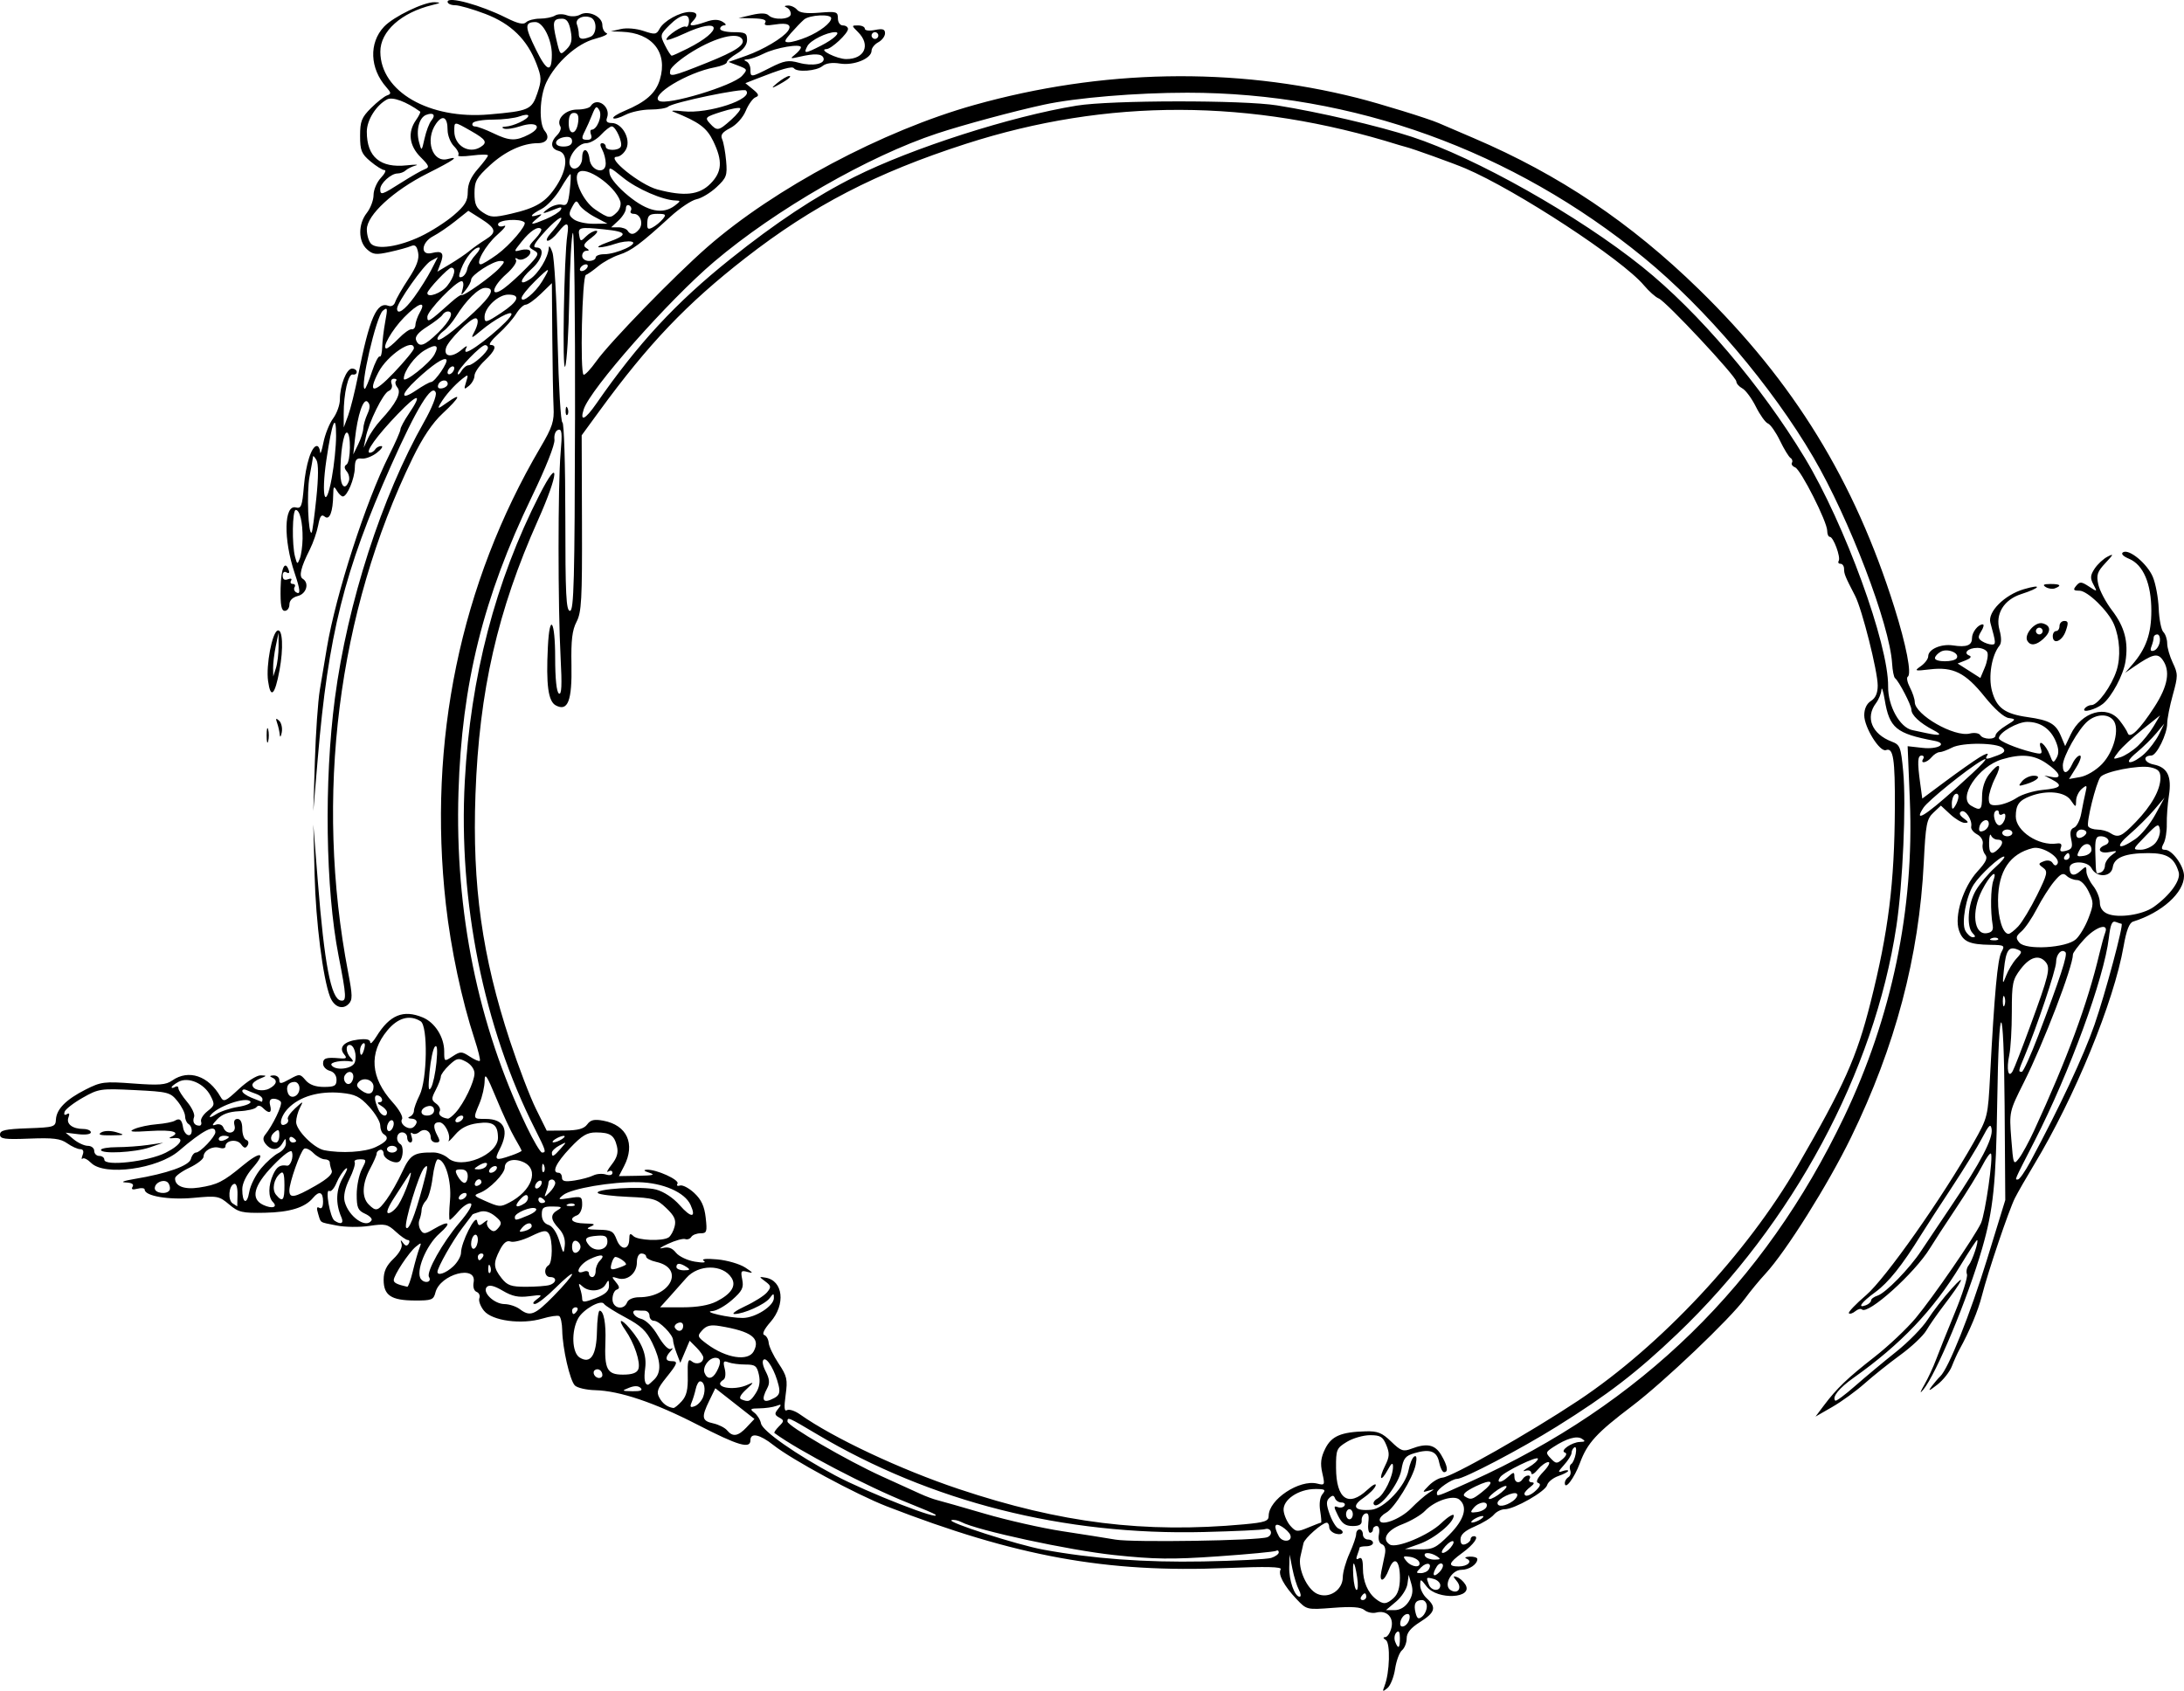 <?xml version="1.0" encoding="UTF-8" standalone="no"?>
<!-- Created with Inkscape (http://www.inkscape.org/) -->

<svg
   width="171.715mm"
   height="132.955mm"
   viewBox="0 0 171.715 132.955"
   version="1.1"
   id="svg5"
   inkscape:version="1.1 (c4e8f9ed74, 2021-05-24)"
   sodipodi:docname="frame24.svg"
   xmlns:inkscape="http://www.inkscape.org/namespaces/inkscape"
   xmlns:sodipodi="http://sodipodi.sourceforge.net/DTD/sodipodi-0.dtd"
   xmlns="http://www.w3.org/2000/svg"
   xmlns:svg="http://www.w3.org/2000/svg">
  <sodipodi:namedview
     id="namedview7"
     pagecolor="#ffffff"
     bordercolor="#666666"
     borderopacity="1.0"
     inkscape:pageshadow="2"
     inkscape:pageopacity="0.0"
     inkscape:pagecheckerboard="0"
     inkscape:document-units="mm"
     showgrid="false"
     inkscape:zoom="0.66903058"
     inkscape:cx="340.04425"
     inkscape:cy="320.61315"
     inkscape:window-width="2506"
     inkscape:window-height="1403"
     inkscape:window-x="1974"
     inkscape:window-y="0"
     inkscape:window-maximized="1"
     inkscape:current-layer="layer1" />
  <defs
     id="defs2" />
  <g
     inkscape:label="Layer 1"
     inkscape:groupmode="layer"
     id="layer1"
     transform="translate(-15.161,-63.552)">
    <path
       style="fill:#000000;stroke-width:0.265"
       d="m 124.019,196.124 c 0.407,-1.008 0.473,-3.372 0.101,-3.608 -0.22,-0.139 -0.237,-0.222 -0.046,-0.225 0.166,-0.002 0.383,-0.327 0.482,-0.721 0.21,-0.838 -0.369,-1.424 -1.195,-1.208 -0.285,0.074 -0.7,-0.015 -0.921,-0.199 -0.289,-0.239 -0.991,-0.289 -2.471,-0.175 -2.068,0.159 -2.068,0.159 -2.871,-0.689 -0.992,-1.049 -1.476,-1.959 -1.243,-2.337 0.126,-0.204 -1.107,-0.234 -4.287,-0.103 -9.421,0.387 -16.516,-0.903 -26.689,-4.853 -2.41,-0.936 -7.458,-3.665 -8.914,-4.82 -1.066,-0.845 -1.801,-1 -1.801,-0.378 0,0.708 -0.963,0.426 -4.148,-1.214 -3.401,-1.752 -6.129,-2.672 -8.075,-2.722 -0.684,-0.018 -1.395,-0.184 -1.581,-0.37 -0.391,-0.391 -0.97,-2.918 -0.995,-4.343 -0.009,-0.537 -0.115,-1.037 -0.234,-1.111 -0.119,-0.074 -0.719,0.014 -1.333,0.196 -1.64,0.484 -3.944,0.174 -4.585,-0.618 -0.276,-0.341 -0.44,-0.784 -0.363,-0.984 0.077,-0.2 -0.02,-0.424 -0.214,-0.499 -0.207,-0.079 -0.305,-0.389 -0.236,-0.748 0.272,-1.423 -2.641,-0.648 -3.004,0.799 -0.145,0.577 -0.294,0.634 -1.652,0.626 -1.828,-0.01 -2.419,-0.407 -2.419,-1.625 0,-0.664 0.211,-1.116 0.774,-1.655 0.466,-0.446 0.719,-0.914 0.636,-1.174 -0.107,-0.338 -0.081,-0.354 0.119,-0.074 0.179,0.251 0.311,0.271 0.437,0.066 0.1,-0.161 0.072,-0.293 -0.061,-0.293 -0.133,0 -0.561,-0.296 -0.951,-0.658 -0.645,-0.597 -0.836,-0.639 -2.089,-0.451 -0.759,0.114 -1.915,0.098 -2.57,-0.035 -1.394,-0.282 -1.212,-0.164 -1.451,-0.94 -0.133,-0.431 -0.102,-0.572 0.099,-0.447 0.185,0.114 0.293,-0.068 0.293,-0.496 0,-0.76 -0.304,-0.87 -0.789,-0.286 -0.632,0.761 -1.828,1.13 -3.789,1.168 -1.787,0.035 -2.066,-0.031 -2.812,-0.659 -0.787,-0.663 -0.925,-0.688 -2.8,-0.512 -1.925,0.18 -3.833,-0.143 -3.833,-0.649 0,-0.121 -0.257,-0.152 -0.571,-0.07 -0.391,0.102 -0.511,0.053 -0.381,-0.157 0.125,-0.202 -0.063,-0.317 -0.554,-0.337 -0.425,-0.018 -0.134,-0.132 0.681,-0.268 2.587,-0.43 4.319,-1.044 4.459,-1.582 0.072,-0.276 0.252,-0.501 0.401,-0.501 0.33,0 1.521,-1.254 1.521,-1.601 0,-0.658 -0.969,-0.162 -2.865,1.468 -1.659,1.426 -5.85,2.002 -6.902,0.949 -0.279,-0.279 -0.583,-0.431 -0.675,-0.339 -0.093,0.093 -0.09,-0.036 0.006,-0.287 0.113,-0.295 0.046,-0.455 -0.192,-0.455 -0.201,0 -0.661,-0.208 -1.02,-0.461 -0.531,-0.374 -1.092,-0.444 -2.969,-0.37 -1.96,0.077 -2.315,0.028 -2.315,-0.322 0,-0.334 0.415,-0.427 2.183,-0.49 2.06,-0.072 2.185,-0.111 2.213,-0.678 0.042,-0.826 0.789,-1.584 2.331,-2.366 1.215,-0.616 1.47,-0.648 3.758,-0.477 2.026,0.152 2.56,0.111 3.055,-0.237 1.286,-0.901 2.862,-0.369 3.798,1.282 0.249,0.439 0.375,0.385 1.444,-0.611 0.644,-0.6 1.414,-1.084 1.712,-1.075 0.509,0.016 0.505,0.031 -0.054,0.256 -0.327,0.132 -0.595,0.349 -0.595,0.484 0,0.408 0.8,0.581 1.342,0.291 0.585,-0.313 0.66,-0.679 0.179,-0.873 -0.198,-0.08 -0.144,-0.142 0.132,-0.154 0.255,-0.011 0.463,0.152 0.463,0.364 0,0.322 0.132,0.311 0.808,-0.066 0.775,-0.432 0.826,-0.429 1.257,0.079 0.301,0.355 0.775,0.529 1.441,0.529 0.836,0 0.992,-0.089 0.992,-0.564 0,-0.342 -0.209,-0.619 -0.529,-0.703 -0.291,-0.076 -0.529,-0.328 -0.529,-0.56 0,-0.441 0.233,-0.517 1.311,-0.425 0.525,0.045 0.591,-0.015 0.346,-0.31 -0.453,-0.546 -0.008,-1.024 1.08,-1.159 0.665,-0.082 0.968,-0.016 0.968,0.213 5.29e-4,0.183 0.222,-0.024 0.491,-0.461 1.046,-1.694 2.109,-2.131 3.639,-1.497 0.961,0.398 1.689,1.548 1.689,2.669 0,0.819 0.005,0.822 0.661,0.392 0.614,-0.403 0.71,-0.401 1.346,0.015 0.376,0.247 0.734,0.399 0.794,0.339 0.06,-0.06 -0.128,-0.832 -0.418,-1.715 -1.002,-3.053 -1.861,-7.096 -2.254,-10.613 -1.429,-12.794 1.139,-25.198 7.437,-35.911 0.944,-1.605 1.09,-2.057 1.032,-3.175 -0.037,-0.717 -0.082,-3.202 -0.1,-5.523 l -0.032,-4.219 -0.872,0.846 c -0.48,0.465 -1.013,0.846 -1.185,0.846 -0.172,0 -0.514,0.327 -0.761,0.728 -0.247,0.4 -0.875,1.11 -1.395,1.578 -0.52,0.467 -0.797,0.854 -0.615,0.86 0.541,0.016 0.381,0.447 -0.463,1.243 -0.437,0.412 -0.794,0.943 -0.794,1.181 0,0.237 -0.196,0.594 -0.435,0.793 -0.39,0.323 -0.413,0.292 -0.226,-0.296 0.195,-0.615 0.177,-0.632 -0.289,-0.263 -0.648,0.514 -1.366,1.326 -1.731,1.956 -0.258,0.446 -0.197,0.436 0.534,-0.084 1.194,-0.85 1.011,-0.414 -0.361,0.861 -0.793,0.737 -1.569,1.89 -2.344,3.483 -5.912,12.153 -7.732,26.652 -5.081,40.473 0.349,1.819 0.353,2.16 0.03,2.484 -0.485,0.485 -1.154,0.219 -1.458,-0.581 -0.559,-1.471 -1.116,-5.873 -1.21,-9.568 l -0.101,-3.969 0.356,4.498 c 0.511,6.451 1.037,9.196 1.791,9.341 0.487,0.094 0.469,-0.286 -0.163,-3.52 -1.025,-5.244 -1.145,-13.72 -0.288,-20.241 0.985,-7.489 3.688,-15.873 7.008,-21.732 0.611,-1.078 1.011,-2.083 0.921,-2.315 -0.291,-0.759 -1.507,1.23 -3.523,5.765 -3.677,8.27 -4.931,13.289 -5.756,23.045 l -0.347,4.101 0.124,-3.969 c 0.068,-2.183 0.243,-4.683 0.388,-5.556 0.146,-0.873 0.394,-2.361 0.553,-3.307 0.707,-4.216 3.063,-11.513 4.889,-15.141 0.493,-0.979 0.896,-1.896 0.896,-2.039 0,-0.143 0.298,-0.698 0.661,-1.234 1.121,-1.651 0.73,-1.64 -0.872,0.025 -1.641,1.706 -2.604,3.043 -2.192,3.043 0.14,0 0.329,-0.119 0.419,-0.265 0.09,-0.146 0.305,-0.262 0.479,-0.259 0.173,0.003 0.017,0.24 -0.346,0.526 -0.364,0.286 -0.9,0.492 -1.191,0.457 -0.423,-0.051 -0.532,0.096 -0.545,0.73 -0.017,0.856 -0.599,2.249 -0.939,2.249 -0.115,0 -0.33,-0.208 -0.479,-0.463 -0.227,-0.39 -0.272,-0.337 -0.281,0.331 -0.02,1.345 -0.287,2.034 -0.667,1.718 -0.255,-0.211 -0.376,-0.051 -0.513,0.679 -0.099,0.526 -0.399,1.392 -0.668,1.925 -0.695,1.378 -0.865,2.089 -0.548,2.285 0.536,0.331 0.293,1.183 -0.386,1.353 -0.414,0.104 -0.661,0.353 -0.661,0.667 0,0.275 -0.163,0.5 -0.362,0.5 -0.273,0 -0.354,-0.437 -0.331,-1.786 0.028,-1.591 0.353,-2.274 0.654,-1.372 0.061,0.184 -0.02,0.243 -0.192,0.137 -0.176,-0.109 -0.299,-0.004 -0.299,0.256 0,0.29 0.141,0.387 0.411,0.283 0.235,-0.09 0.342,-0.046 0.249,0.104 -0.089,0.144 -0.029,0.262 0.134,0.262 0.163,0 0.227,0.111 0.144,0.246 -0.084,0.135 -0.031,0.321 0.117,0.412 0.368,0.227 0.338,-0.171 -0.113,-1.509 -0.893,-2.653 -0.843,-5.409 0.094,-5.164 0.42,0.11 0.5,-0.099 0.629,-1.635 0.148,-1.764 0.607,-3.198 1.024,-3.198 0.122,0 0.235,0.208 0.251,0.463 0.016,0.255 0.134,-0.071 0.262,-0.725 0.128,-0.653 0.472,-1.512 0.765,-1.908 0.293,-0.396 0.532,-1.064 0.532,-1.485 0,-1.104 0.52,-2.431 0.952,-2.431 0.204,0 0.371,0.119 0.371,0.265 0,0.146 -0.141,0.235 -0.314,0.198 -0.355,-0.075 -0.715,1.503 -0.71,3.109 l 0.003,1.058 0.342,-0.928 c 0.188,-0.51 0.543,-1.939 0.789,-3.175 0.897,-4.513 1.467,-5.818 2.387,-5.465 0.226,0.087 0.446,-0.04 0.53,-0.304 0.079,-0.249 0.547,-1.065 1.04,-1.813 0.645,-0.98 0.859,-1.558 0.762,-2.063 -0.101,-0.527 -0.241,-0.655 -0.563,-0.515 -0.236,0.103 -0.99,0.311 -1.676,0.462 -1.082,0.239 -1.318,0.211 -1.786,-0.213 -0.697,-0.631 -0.702,-1.98 -0.01,-2.859 0.291,-0.37 0.529,-1.003 0.529,-1.408 0,-0.404 0.259,-1.011 0.575,-1.347 0.316,-0.337 0.445,-0.612 0.285,-0.612 -0.16,0 -0.657,-0.308 -1.104,-0.685 -0.71,-0.597 -0.814,-0.855 -0.814,-2.011 0,-1.144 0.118,-1.444 0.86,-2.183 0.473,-0.471 1.038,-0.918 1.257,-0.993 0.343,-0.118 0.336,-0.205 -0.054,-0.646 -1.304,-1.472 -1.381,-3.481 -0.182,-4.757 0.746,-0.794 3.167,-1.963 3.99,-1.927 0.504,0.022 0.472,0.061 -0.182,0.219 -2.456,0.594 -4.104,2.073 -4.097,3.677 0.014,3.133 3.841,5.337 8.554,4.929 3.131,-0.271 3.35,-0.368 3.79,-1.668 0.342,-1.013 0.336,-1.254 -0.062,-2.296 -0.737,-1.929 -2.001,-3.166 -4.025,-3.94 -0.985,-0.376 -2.056,-0.684 -2.38,-0.684 -0.324,0 -0.59,-0.121 -0.59,-0.27 0,-0.458 2.595,0.249 4.596,1.253 0.922,0.462 1.37,0.565 1.574,0.361 0.157,-0.157 0.648,-0.287 1.092,-0.289 0.444,-0.002 0.976,-0.111 1.182,-0.241 0.206,-0.13 0.629,-0.141 0.94,-0.022 0.323,0.123 0.77,0.1 1.043,-0.053 0.65,-0.364 1.743,0.152 1.743,0.822 0,0.282 0.149,0.568 0.331,0.635 0.182,0.067 -0.229,0.268 -0.913,0.447 -1.403,0.366 -3.077,1.864 -3.821,3.419 -0.536,1.119 -0.604,3.247 -0.123,3.827 0.424,0.511 0.166,0.96 -0.552,0.96 -1.178,0 -2.561,0.636 -3.742,1.72 -1.083,0.994 -1.234,1.266 -1.234,2.214 0,0.867 0.134,1.169 0.675,1.523 0.599,0.392 0.845,0.403 2.183,0.095 2.014,-0.463 2.758,-0.919 3.589,-2.201 0.852,-1.315 0.928,-2.546 0.168,-2.745 -0.634,-0.166 -0.682,-0.68 -0.115,-1.246 0.228,-0.228 0.341,-0.531 0.252,-0.675 -0.353,-0.571 0.397,-1.33 1.312,-1.33 0.496,0 0.975,-0.119 1.065,-0.265 0.484,-0.784 1.627,0.039 1.286,0.926 -0.104,0.271 0.015,0.397 0.375,0.397 0.805,0 1.508,1.232 1.15,2.017 -0.158,0.346 -0.497,0.633 -0.755,0.639 -0.882,0.02 1.837,2.208 3.192,2.569 2.114,0.563 3.283,0.439 4.164,-0.443 0.927,-0.927 0.986,-1.795 0.228,-3.36 -0.513,-1.06 -1.112,-1.5 -3.159,-2.321 -0.218,-0.088 0.139,-0.098 0.794,-0.023 1.981,0.227 5.604,-0.972 4.94,-1.635 -0.216,-0.216 -5.74,0.932 -6.118,1.272 -0.138,0.124 -0.769,0.226 -1.402,0.226 -0.633,0 -1.513,0.187 -1.956,0.416 -0.443,0.229 -0.872,0.35 -0.954,0.268 -0.082,-0.082 0.316,-0.342 0.884,-0.579 1.676,-0.699 2.456,-1.391 2.778,-2.466 0.637,-2.127 -0.592,-3.67 -2.993,-3.756 l -0.868,-0.031 0.794,-0.183 c 0.452,-0.104 1.22,-0.039 1.783,0.151 0.9,0.304 1.015,0.288 1.265,-0.179 0.325,-0.607 1.595,-1.313 2.363,-1.313 0.612,0 0.694,0.271 0.225,0.741 -0.4,0.4 -0.029,0.411 1.058,0.032 0.574,-0.2 0.962,-0.202 1.296,-0.008 0.262,0.153 0.328,0.281 0.146,0.286 -0.182,0.004 -0.331,0.127 -0.331,0.273 0,0.146 0.476,0.265 1.058,0.265 0.926,0 1.058,0.076 1.058,0.604 0,0.391 -0.28,0.77 -0.794,1.073 -0.437,0.258 -0.794,0.568 -0.794,0.689 0,0.121 -0.432,0.301 -0.96,0.4 -2.147,0.403 -5.097,2.184 -4.366,2.636 0.62,0.383 5.811,-1.183 6.521,-1.968 0.445,-0.492 0.434,-0.522 -0.3,-0.802 l -0.763,-0.291 1.384,-0.488 c 1.337,-0.472 2.921,-1.414 3.295,-1.961 0.326,-0.476 -0.041,-0.655 -1.021,-0.496 -0.692,0.112 -0.909,0.07 -0.773,-0.15 0.131,-0.212 -0.161,-0.314 -0.951,-0.332 l -1.14,-0.027 1.039,-0.244 c 0.679,-0.159 1.133,-0.15 1.31,0.027 0.415,0.415 1.752,0.335 1.752,-0.105 0,-0.206 -0.149,-0.435 -0.331,-0.508 -0.211,-0.085 -0.174,-0.141 0.1,-0.154 0.237,-0.011 0.562,0.138 0.723,0.332 0.204,0.246 0.734,0.316 1.752,0.232 1.349,-0.112 1.459,-0.079 1.459,0.441 0,0.323 0.169,0.562 0.397,0.562 0.218,0 0.397,0.125 0.397,0.277 0,0.352 -1.304,1.572 -1.692,1.583 -0.7,0.02 0.817,0.785 1.558,0.785 1.445,0 1.933,-1.112 0.928,-2.117 -0.529,-0.529 -0.529,-0.529 0,-0.529 0.291,0 0.529,0.116 0.529,0.258 0,0.146 0.346,0.189 0.794,0.099 0.616,-0.123 0.794,-0.064 0.794,0.262 0,0.231 -0.238,0.548 -0.529,0.704 -0.291,0.156 -0.529,0.455 -0.529,0.664 0,0.616 -1.397,1.186 -2.477,1.011 -0.619,-0.101 -1.11,-0.03 -1.387,0.2 -0.464,0.385 -1.995,0.502 -2.24,0.171 -0.139,-0.187 -0.951,0.044 -3.024,0.859 l -0.794,0.312 0.591,0.482 c 0.469,0.382 0.512,0.512 0.207,0.629 -0.212,0.081 -0.558,0.562 -0.769,1.068 -0.223,0.534 -0.735,1.101 -1.22,1.352 -0.629,0.325 -0.786,0.543 -0.635,0.877 0.11,0.245 0.251,1.012 0.312,1.704 0.101,1.147 0.034,1.331 -0.753,2.066 -0.475,0.444 -1.183,0.871 -1.572,0.949 -0.389,0.078 -1.314,0.696 -2.056,1.374 -2.336,2.136 -3.066,2.679 -4.022,2.99 -0.511,0.167 -1.253,0.572 -1.648,0.901 -0.395,0.329 -0.834,0.639 -0.976,0.689 -0.296,0.105 -0.469,7.721 -0.178,7.844 0.104,0.044 0.553,-0.432 0.998,-1.058 1.053,-1.482 6.137,-6.712 8.718,-8.97 5.302,-4.637 13.807,-9.165 21.004,-11.182 10.036,-2.813 20.385,-3.005 30.093,-0.559 1.816,0.458 5.58,1.621 6.41,1.981 0.291,0.126 1.541,0.662 2.778,1.192 6.703,2.868 12.31,6.634 17.688,11.882 7.465,7.284 12.227,15.033 15.366,25.003 0.937,2.977 1.379,5.258 1.057,5.457 -0.115,0.071 -0.039,0.454 0.169,0.852 0.207,0.398 0.378,0.911 0.379,1.14 0.004,1.002 3.114,2.784 4.328,2.48 0.354,-0.089 0.723,-0.033 0.82,0.125 0.224,0.362 1.204,0.376 1.204,0.018 0,-0.148 0.372,-0.495 0.826,-0.771 0.798,-0.486 0.805,-0.506 0.208,-0.591 -0.376,-0.054 -1.115,-0.71 -1.89,-1.676 -1.508,-1.883 -2.471,-2.366 -4.288,-2.152 -1.229,0.145 -1.272,0.13 -0.728,-0.251 0.318,-0.223 0.579,-0.573 0.579,-0.778 0,-0.552 1.016,-0.995 1.955,-0.852 1.06,0.162 1.485,-5.3e-4 1.485,-0.566 0,-0.474 0.48,-1.089 0.849,-1.089 0.118,0 0.064,0.242 -0.119,0.537 -0.275,0.444 -0.264,0.581 0.064,0.79 0.218,0.139 0.559,0.254 0.756,0.257 0.352,0.004 0.346,-0.081 -0.104,-1.716 -0.232,-0.841 1.112,-2.187 2.628,-2.633 1.495,-0.44 1.326,-0.106 -0.191,0.38 -1.38,0.441 -2.067,1.569 -1.72,2.825 0.163,0.589 0.162,1.033 -5.3e-4,1.233 -0.615,0.755 -0.893,2.436 -0.589,3.565 0.357,1.324 1.004,1.8 2.793,2.053 1.729,0.244 2.222,0.523 2.627,1.485 l 0.334,0.795 0.435,-0.916 c 0.851,-1.793 2.849,-2.365 3.843,-1.1 0.292,0.371 0.579,0.818 0.638,0.992 0.166,0.494 0.935,-0.256 2.091,-2.039 1.079,-1.664 1.285,-2.859 0.645,-3.734 -0.396,-0.542 -0.787,-0.441 -2.278,0.584 l -0.661,0.455 0.564,-0.649 c 1.08,-1.242 1.498,-2.423 1.498,-4.228 0,-2.139 -0.633,-3.623 -1.744,-4.09 -0.478,-0.201 -0.666,-0.401 -0.482,-0.514 0.473,-0.292 1.904,0.891 2.344,1.938 0.22,0.524 0.428,1.645 0.462,2.49 0.034,0.845 0.198,1.673 0.364,1.839 0.166,0.166 0.302,0.571 0.302,0.901 0,0.33 0.199,1.017 0.442,1.527 0.413,0.867 0.413,1.032 0,2.519 -0.243,0.875 -0.442,1.886 -0.442,2.246 0,0.833 -0.827,2.513 -1.241,2.522 -0.72,0.015 -0.586,0.554 0.175,0.706 1.087,0.217 1.438,0.932 1.201,2.448 -0.104,0.67 -0.179,1.676 -0.167,2.235 0.013,0.56 -0.098,1.244 -0.246,1.521 -0.208,0.389 -0.181,0.504 0.117,0.504 0.556,0 1.484,1.28 1.484,2.048 0,1.327 -1.744,2.894 -4.004,3.598 -0.299,0.093 -0.529,0.692 -0.747,1.941 -0.759,4.356 -3.829,11.851 -7.026,17.152 -0.614,1.019 -1.297,2.209 -1.517,2.646 -0.478,0.948 -2.122,5.811 -2.595,7.673 -0.303,1.195 -0.972,2.797 -1.766,4.233 -0.161,0.291 -0.43,0.886 -0.599,1.323 -0.168,0.437 -0.684,1.089 -1.147,1.45 -0.646,0.504 -0.749,0.535 -0.444,0.132 0.218,-0.288 0.523,-0.643 0.678,-0.789 0.643,-0.605 2.351,-4.877 3.686,-9.221 l 1.428,-4.643 -0.052,-7.434 c -0.06,-8.649 -0.459,-8.74 -0.584,-0.133 -0.091,6.263 -0.307,8.335 -1.184,11.377 -1.141,3.954 -3.617,9.89 -4.635,11.113 -0.289,0.347 -0.258,0.21 0.091,-0.397 0.292,-0.509 0.708,-1.402 0.924,-1.984 0.216,-0.582 0.882,-2.246 1.481,-3.698 0.599,-1.452 1.024,-2.806 0.946,-3.01 -0.078,-0.204 -0.016,-0.522 0.138,-0.708 0.285,-0.344 0.827,-1.976 0.656,-1.976 -0.052,0 -0.643,0.905 -1.315,2.011 -2.125,3.5 -4.686,6.19 -8.395,8.819 -1.148,0.814 -1.712,1.519 -1.435,1.796 0.063,0.063 0.767,-0.46 1.566,-1.162 0.799,-0.702 2.245,-1.908 3.215,-2.68 0.969,-0.772 2.086,-1.914 2.482,-2.538 0.396,-0.624 1.246,-1.718 1.889,-2.433 1.213,-1.346 0.861,-0.62 -0.673,1.39 -0.484,0.634 -1.083,1.496 -1.33,1.914 -0.247,0.418 -1.163,1.28 -2.035,1.915 -0.872,0.635 -2.134,1.643 -2.805,2.239 -0.671,0.597 -1.815,1.428 -2.543,1.847 l -1.323,0.762 0.661,-0.88 c 1.015,-1.35 1.85,-2.15 3.988,-3.82 1.081,-0.844 2.532,-2.214 3.224,-3.043 1.357,-1.625 4.632,-6.386 5.134,-7.462 0.338,-0.725 0.988,-5.273 0.784,-5.478 -0.07,-0.07 -0.376,0.358 -0.679,0.952 -0.303,0.594 -1.234,2.103 -2.069,3.352 -0.835,1.25 -1.756,2.664 -2.047,3.142 -1.188,1.952 -4.886,5.274 -5.352,4.808 -0.086,-0.086 -0.318,-0.021 -0.517,0.144 -0.199,0.165 -0.425,0.236 -0.503,0.159 -0.078,-0.078 0.533,-0.72 1.358,-1.427 1.518,-1.302 5.977,-7.635 8.449,-12.001 1.111,-1.962 1.126,-2.022 1.297,-5.292 0.336,-6.404 0.587,-9.134 0.889,-9.682 0.289,-0.523 0.242,-0.555 -0.852,-0.571 -1.673,-0.025 -2.178,-0.254 -2.481,-1.126 -0.392,-1.126 0.323,-3.417 1.451,-4.648 0.681,-0.744 0.827,-1.062 0.607,-1.327 -0.159,-0.191 -0.247,-0.562 -0.195,-0.824 0.054,-0.276 -0.131,-0.596 -0.441,-0.762 -0.294,-0.157 -0.504,-0.43 -0.465,-0.606 0.112,-0.512 -0.465,-1.389 -0.785,-1.191 -0.192,0.119 -0.125,0.302 0.196,0.537 0.393,0.288 0.408,0.356 0.079,0.356 -0.225,0 -0.738,-0.305 -1.14,-0.678 l -0.732,-0.678 -0.589,0.554 c -0.529,0.497 -0.607,0.9 -0.757,3.919 -0.368,7.402 -2.24,14.475 -5.723,21.622 -1.805,3.704 -5.112,8.97 -6.727,10.716 -0.472,0.509 -1.193,1.384 -1.602,1.944 -1.166,1.594 -6.398,6.577 -8.88,8.458 -2.808,2.128 -3.514,2.898 -4.101,4.476 -0.449,1.206 -1.191,2.187 -1.191,1.573 0,-0.155 0.127,-0.36 0.283,-0.456 0.155,-0.096 0.22,-0.337 0.144,-0.536 -0.076,-0.199 -0.039,-0.423 0.083,-0.498 0.122,-0.075 0.278,-0.433 0.347,-0.794 0.069,-0.362 0.024,-0.594 -0.101,-0.517 -0.124,0.077 -0.226,0.274 -0.226,0.438 0,0.164 -0.268,0.593 -0.595,0.953 -0.474,0.522 -0.501,0.621 -0.132,0.488 0.255,-0.091 0.463,-0.104 0.463,-0.029 0,0.076 -0.345,0.258 -0.767,0.405 -0.422,0.147 -0.821,0.468 -0.887,0.714 -0.136,0.508 -2.583,1.902 -3.338,1.902 -0.274,0 -0.66,0.195 -0.858,0.433 -0.198,0.238 -0.867,0.651 -1.488,0.917 -0.792,0.339 -1.128,0.642 -1.128,1.014 0,0.363 0.125,0.482 0.397,0.378 0.218,-0.084 0.397,-0.259 0.397,-0.389 0,-0.13 0.115,-0.236 0.256,-0.236 0.459,0 0.009,0.646 -0.921,1.323 -1.08,0.786 -1.151,1.058 -0.277,1.058 0.721,0 1.127,-0.41 0.613,-0.618 -0.183,-0.074 -0.065,-0.143 0.263,-0.155 0.327,-0.011 0.595,0.074 0.595,0.191 0,0.411 -0.643,0.847 -1.249,0.847 -0.789,0 -1.448,1.229 -0.855,1.595 0.572,0.354 0.935,-0.164 0.492,-0.701 -0.321,-0.389 -0.32,-0.434 0.005,-0.326 0.208,0.069 0.506,0.33 0.661,0.58 0.689,1.105 -2.201,1.257 -3.044,0.16 -0.476,-0.619 -0.497,-0.623 -0.503,-0.092 -0.003,0.305 0.232,0.77 0.523,1.033 0.773,0.699 0.657,1.103 -0.529,1.852 -0.748,0.472 -1.058,0.852 -1.058,1.294 0,0.344 -0.166,0.763 -0.368,0.931 -0.202,0.168 -0.446,0.828 -0.542,1.466 -0.096,0.638 -0.369,1.319 -0.607,1.513 -0.381,0.31 -0.408,0.288 -0.22,-0.177 z m 1.208,-3.757 c 0,-0.491 -0.085,-0.629 -0.273,-0.441 -0.15,0.15 -0.197,0.472 -0.104,0.714 0.245,0.639 0.377,0.543 0.377,-0.273 z m 0.753,-1.521 c 0.059,-0.302 -0.037,-0.429 -0.265,-0.353 -0.196,0.065 -0.397,0.331 -0.447,0.59 -0.059,0.302 0.037,0.429 0.265,0.353 0.196,-0.065 0.397,-0.331 0.447,-0.59 z m 1.364,-0.972 c 0,-0.273 -0.172,-0.497 -0.381,-0.497 -0.52,0 -0.68,0.327 -0.5,1.018 0.12,0.458 0.229,0.517 0.516,0.278 0.201,-0.166 0.365,-0.526 0.365,-0.799 z m -1.432,-0.363 c 0.307,-0.469 0.371,-0.871 0.219,-1.389 l -0.213,-0.73 -0.098,0.718 c -0.054,0.395 -0.456,1.02 -0.895,1.389 l -0.797,0.671 h 0.676 c 0.428,0 0.834,-0.242 1.108,-0.66 z m -1.168,-0.308 c 0.325,-0.294 0.484,-0.809 0.484,-1.572 0,-1.408 -0.453,-1.754 -0.866,-0.66 -0.37,0.98 -0.788,1.09 -0.595,0.156 0.075,-0.364 0.2,-0.962 0.276,-1.329 0.089,-0.427 0.007,-0.718 -0.225,-0.807 -0.225,-0.086 -0.317,-0.388 -0.24,-0.788 0.072,-0.375 -8e-4,-0.648 -0.172,-0.648 -0.162,0 -0.295,0.119 -0.295,0.265 0,0.146 -0.103,0.265 -0.23,0.265 -0.126,0 -0.187,-0.367 -0.135,-0.815 0.066,-0.564 -0.006,-0.779 -0.233,-0.699 -0.18,0.064 -0.311,0.311 -0.291,0.55 0.026,0.309 -0.179,0.435 -0.708,0.435 -0.568,0 -0.842,-0.194 -1.154,-0.819 -0.345,-0.691 -0.349,-0.796 -0.028,-0.673 0.209,0.08 0.451,0.032 0.537,-0.107 0.086,-0.139 -0.019,-0.253 -0.234,-0.253 -0.215,0 -0.445,-0.149 -0.512,-0.331 -0.092,-0.25 -0.2,-0.256 -0.446,-0.026 -0.256,0.24 -0.249,0.513 0.032,1.29 0.196,0.542 0.506,1.043 0.688,1.113 0.544,0.209 0.375,0.562 -0.197,0.412 -0.291,-0.076 -0.529,-0.303 -0.529,-0.504 0,-0.201 -0.089,-0.365 -0.198,-0.365 -0.353,0.002 -1.74,1.225 -1.826,1.61 -0.046,0.205 -0.155,0.68 -0.242,1.056 -0.219,0.939 0.509,2.559 1.316,2.926 0.919,0.419 2.007,-0.283 2.015,-1.3 0.003,-0.397 0.241,-1.241 0.529,-1.875 0.288,-0.634 0.523,-1.319 0.523,-1.521 0,-0.202 0.119,-0.368 0.265,-0.368 0.146,0 0.265,0.179 0.265,0.397 0,0.218 0.179,0.397 0.397,0.397 0.218,0 0.397,0.119 0.397,0.265 0,0.146 -0.238,0.265 -0.529,0.265 -0.291,0 -0.529,0.05 -0.529,0.111 0,0.061 -0.08,0.319 -0.177,0.573 -0.121,0.315 -0.079,0.401 0.132,0.271 0.215,-0.133 0.31,0.103 0.31,0.768 0,1.044 0.377,1.932 1.035,2.437 0.567,0.435 0.821,0.417 1.391,-0.099 z m -2.162,-0.091 c 0,-0.146 -0.052,-0.265 -0.117,-0.265 -0.064,0 -0.19,0.119 -0.28,0.265 -0.09,0.146 -0.037,0.265 0.117,0.265 0.154,0 0.28,-0.119 0.28,-0.265 z m -5.298,-0.541 c -0.159,-0.298 -0.389,-1.042 -0.509,-1.654 l -0.22,-1.112 -0.029,0.98 c -0.03,1.031 0.424,2.328 0.817,2.328 0.127,0 0.101,-0.244 -0.058,-0.541 z m 4.583,-0.98 c -0.214,-1.388 -0.384,-1.457 -0.305,-0.124 0.036,0.614 0.154,1.117 0.262,1.117 0.108,0 0.127,-0.446 0.043,-0.992 z m 6.536,0.626 c 0,-0.201 -0.238,-0.428 -0.529,-0.504 -0.587,-0.154 -0.597,-0.142 -0.369,0.452 0.198,0.515 0.898,0.556 0.898,0.052 z m 0.168,-1.671 c -0.108,-0.108 -0.308,-0.022 -0.443,0.192 -0.407,0.644 -0.285,0.93 0.193,0.452 0.246,-0.246 0.359,-0.536 0.25,-0.644 z m -1.083,0.431 c 0.31,-0.502 -0.142,-0.626 -0.603,-0.165 -0.412,0.412 -0.413,0.447 -0.009,0.447 0.241,0 0.516,-0.127 0.612,-0.282 z m -0.737,-0.578 c -0.06,-0.182 -0.392,-0.372 -0.737,-0.422 -0.548,-0.08 -0.584,-0.038 -0.278,0.331 0.414,0.499 1.171,0.568 1.015,0.092 z m -11.643,-0.336 c 0.327,-0.104 0.595,-0.301 0.595,-0.438 0,-0.137 -0.095,-0.191 -0.21,-0.119 -0.116,0.071 -2.17,0.267 -4.564,0.433 -3.637,0.253 -4.985,0.236 -8.19,-0.104 -3.516,-0.374 -10.768,-1.94 -11.987,-2.589 -0.263,-0.14 -0.613,-0.209 -0.778,-0.154 -0.43,0.143 5.172,1.945 7.213,2.32 3.889,0.714 7.955,1.014 12.564,0.929 2.619,-0.049 5.03,-0.174 5.358,-0.277 z m 13.031,-0.127 c -0.521,-0.337 -1.134,-0.337 -0.926,0 0.09,0.146 0.424,0.263 0.743,0.261 0.471,-0.003 0.505,-0.052 0.183,-0.261 z m 1.064,-0.668 c 0.511,-0.616 0.146,-0.732 -0.401,-0.128 -0.264,0.292 -0.357,0.531 -0.207,0.531 0.15,0 0.424,-0.181 0.608,-0.403 z m -0.103,-1.017 c 1.199,-1.199 1.488,-2.208 0.798,-2.78 -0.47,-0.39 -1.95,0.101 -2.7,0.896 -0.299,0.317 -1.103,0.79 -1.786,1.051 -1.209,0.462 -1.646,1.18 -0.971,1.597 0.518,0.32 3.035,-0.727 4.029,-1.676 0.546,-0.522 0.992,-0.793 0.992,-0.604 0,0.562 -1.518,1.811 -2.719,2.236 l -1.118,0.396 1.159,0.021 c 1.029,0.019 1.29,-0.109 2.315,-1.135 z m -14.305,0.186 c 0.495,-0.19 0.321,-0.795 -0.183,-0.636 -0.2,0.063 -2.362,0.164 -4.805,0.225 -11.005,0.275 -21.474,-2.376 -30.44,-7.707 -2.24,-1.332 -2.293,-1.355 -2.293,-0.983 0,0.346 4.692,3.074 7.408,4.307 1.237,0.562 2.606,1.184 3.043,1.384 0.437,0.2 1.032,0.42 1.323,0.491 0.291,0.071 1.972,0.55 3.736,1.066 1.764,0.516 4.502,1.135 6.085,1.376 1.583,0.241 3.474,0.54 4.201,0.664 1.382,0.235 11.226,0.08 11.924,-0.188 z m 1.812,-0.183 c -0.066,-0.173 -0.357,-0.462 -0.645,-0.642 -0.59,-0.368 -0.691,-0.072 -0.255,0.743 0.284,0.531 1.107,0.439 0.9,-0.101 z m 2.419,-0.965 c 0.046,0 0.016,-0.416 -0.067,-0.924 -0.091,-0.562 -0.02,-1.08 0.181,-1.323 0.284,-0.342 0.204,-0.399 -0.561,-0.398 -1.336,0.002 -2.587,0.858 -2.494,1.708 0.041,0.376 0.284,0.915 0.54,1.198 0.43,0.475 0.534,0.484 1.391,0.126 0.509,-0.213 0.964,-0.387 1.01,-0.387 z m -6.035,0.13 c 1.622,-0.148 1.918,-0.251 1.918,-0.662 0,-1.285 2.419,-2.891 3.822,-2.538 0.593,0.149 0.61,0.114 0.394,-0.835 -0.17,-0.75 -0.115,-1.212 0.227,-1.904 0.493,-0.998 1.24,-1.32 3.182,-1.372 0.947,-0.025 1.291,0.113 2.007,0.807 0.763,0.74 0.949,0.806 1.586,0.563 1.226,-0.466 1.862,-0.333 2.35,0.494 0.498,0.843 0.581,1.348 0.222,1.348 -0.127,0 -0.301,-0.348 -0.386,-0.772 -0.177,-0.884 -0.719,-1.085 -1.946,-0.722 -0.715,0.212 -0.87,0.41 -1.022,1.305 -0.19,1.124 -1.76,3.135 -2.147,2.748 -0.12,-0.12 0.001,-0.34 0.268,-0.489 0.526,-0.295 1.236,-1.764 1.219,-2.524 -0.008,-0.339 -0.125,-0.26 -0.418,0.279 -0.555,1.023 -0.738,0.737 -0.208,-0.325 0.352,-0.705 0.369,-0.984 0.101,-1.63 -0.274,-0.661 -0.469,-0.78 -1.283,-0.779 -0.528,5.3e-4 -1.347,0.237 -1.82,0.525 -0.812,0.495 -0.859,0.609 -0.851,2.05 0.013,2.448 0.97,3.118 2.459,1.724 0.427,-0.4 0.722,-0.549 0.656,-0.331 -0.067,0.218 -0.503,0.655 -0.969,0.971 -0.963,0.653 -0.704,1.039 0.624,0.926 1.019,-0.086 2.7,-1.872 2.933,-3.117 0.093,-0.497 0.294,-0.98 0.445,-1.073 0.181,-0.112 0.22,0.11 0.113,0.643 -0.21,1.05 -1.676,3.433 -2.327,3.781 -0.277,0.148 -0.504,0.399 -0.504,0.558 0,0.557 1.612,-0.03 2.464,-0.898 0.466,-0.475 1.085,-1.018 1.375,-1.207 0.526,-0.342 0.526,-0.343 -0.002,-0.185 -0.505,0.151 -0.503,0.132 0.042,-0.419 0.314,-0.318 0.791,-0.593 1.058,-0.611 0.742,-0.051 6.862,-3.524 10.673,-6.056 6.472,-4.3 13.271,-11.572 17.244,-18.447 3.678,-6.364 4.653,-8.546 5.736,-12.84 1.412,-5.598 1.887,-9.402 1.916,-15.338 0.019,-3.842 -0.121,-4.751 -0.697,-4.53 -0.481,0.185 -1.709,-1.782 -1.709,-2.738 0,-0.511 0.19,-0.916 0.529,-1.128 0.357,-0.223 0.529,-0.617 0.529,-1.211 0,-1.118 -1.229,-5.995 -1.777,-7.054 -0.783,-1.512 -0.869,-1.721 -0.869,-2.121 0,-0.22 -0.126,-0.4 -0.28,-0.4 -0.154,0 -0.217,-0.102 -0.141,-0.226 0.175,-0.283 -0.416,-1.891 -0.696,-1.891 -0.114,0 -0.207,-0.214 -0.207,-0.476 0,-0.708 -2.079,-4.818 -2.524,-4.989 -0.211,-0.081 -0.323,-0.246 -0.249,-0.366 0.074,-0.12 0.024,-0.287 -0.111,-0.371 -0.135,-0.084 -0.51,-0.697 -0.832,-1.363 -0.322,-0.666 -0.747,-1.272 -0.943,-1.348 -0.197,-0.075 -0.624,-0.671 -0.95,-1.323 -0.326,-0.652 -0.804,-1.3 -1.064,-1.438 -0.259,-0.139 -0.472,-0.383 -0.472,-0.543 0,-0.386 -5.54,-6.315 -6.104,-6.532 -0.243,-0.094 -0.765,-0.558 -1.162,-1.031 -1.702,-2.033 -10.018,-7.48 -14.033,-9.192 -0.95,-0.405 -4.2,-1.575 -4.694,-1.69 -0.108,-0.025 -0.346,-0.093 -0.529,-0.15 -11.666,-3.656 -22.912,-3.686 -34.068,-0.089 -7.054,2.274 -12.034,4.855 -17.33,8.98 -4.614,3.594 -7.616,6.744 -11.492,12.056 l -1.372,1.881 0.023,6.901 c 0.02,6.006 -0.035,7.013 -0.426,7.762 -0.343,0.658 -0.438,1.453 -0.401,3.374 0.055,2.844 -0.279,3.711 -1.234,3.2 -0.594,-0.318 -0.769,-1.614 -0.62,-4.595 0.137,-2.75 0.573,-2.103 0.573,0.85 0,1.649 0.11,2.698 0.295,2.813 0.214,0.132 0.251,-0.646 0.133,-2.829 -0.214,-3.982 -0.214,-13.62 -5.29e-4,-16.075 0.139,-1.594 0.103,-1.929 -0.195,-1.829 -0.209,0.07 -0.332,0.398 -0.288,0.768 0.046,0.383 -0.674,2.202 -1.772,4.475 -3.821,7.913 -5.514,14.729 -5.774,23.246 -0.288,9.41 1.519,18.278 5.355,26.29 0.54,1.128 1.088,2.051 1.217,2.051 0.349,0 0.308,-0.136 -0.557,-1.85 -4.029,-7.982 -6.033,-17.918 -5.518,-27.36 0.448,-8.216 2.404,-15.716 5.873,-22.517 1.614,-3.164 1.529,-1.691 -0.113,1.984 -3.187,7.13 -4.628,13.442 -4.921,21.562 -0.259,7.175 0.519,12.742 2.713,19.408 0.654,1.987 1.572,4.387 2.04,5.333 l 0.851,1.72 1.42,-0.013 c 1.041,-0.01 1.511,-0.138 1.761,-0.48 0.264,-0.361 0.551,-0.427 1.269,-0.293 1.862,0.349 2.534,1.825 1.628,3.577 l -0.404,0.781 1.528,-0.026 c 1.165,-0.02 1.371,-0.077 0.867,-0.238 -0.431,-0.138 -0.502,-0.221 -0.204,-0.238 0.74,-0.043 2.597,0.799 2.414,1.094 -0.093,0.15 -0.005,0.217 0.197,0.149 0.2,-0.067 0.706,0.198 1.123,0.588 0.557,0.521 0.796,1.036 0.898,1.939 0.125,1.112 0.086,1.23 -0.409,1.23 -0.301,0 -0.627,0.127 -0.723,0.283 -0.096,0.155 -0.311,0.232 -0.479,0.17 -0.167,-0.062 -0.78,0.108 -1.362,0.378 -0.582,0.27 -0.772,0.417 -0.421,0.328 0.455,-0.116 0.758,-0.011 1.058,0.367 0.232,0.291 0.898,0.607 1.48,0.702 0.657,0.107 0.924,0.083 0.705,-0.065 -0.22,-0.148 0.177,-0.191 1.058,-0.112 0.776,0.069 1.769,0.358 2.205,0.642 0.614,0.399 0.66,0.479 0.202,0.35 -0.536,-0.15 -0.577,-0.093 -0.44,0.596 0.128,0.639 -0.002,0.898 -0.806,1.604 -0.527,0.463 -1.222,0.855 -1.545,0.872 -0.862,0.045 1.359,0.549 2.389,0.542 0.992,-0.006 2.449,-0.938 2.449,-1.567 0,-0.391 -0.029,-0.39 -0.331,0.009 -0.373,0.494 -2.053,1.251 -2.77,1.247 -0.259,-0.001 0.124,-0.28 0.851,-0.619 0.728,-0.339 1.497,-0.827 1.71,-1.084 0.344,-0.416 0.33,-0.51 -0.132,-0.856 -0.514,-0.385 -0.514,-0.388 0.01,-0.302 1.395,0.229 1.606,2.109 0.391,3.493 -0.488,0.555 -0.678,0.952 -0.489,1.015 0.171,0.057 0.329,0.336 0.352,0.619 0.022,0.284 0.373,1.016 0.78,1.627 0.662,0.996 0.72,1.254 0.551,2.481 -0.135,0.983 -0.105,1.318 0.107,1.187 0.163,-0.101 0.622,0.048 1.022,0.331 2.621,1.856 7.913,4.343 12.5,5.875 8.011,2.676 14.587,3.488 22.423,2.771 z m 18.587,-0.395 c 0.218,-0.141 0.278,-0.256 0.132,-0.256 -0.146,0 -0.443,0.115 -0.661,0.256 -0.218,0.141 -0.278,0.256 -0.132,0.256 0.146,0 0.443,-0.115 0.661,-0.256 z m -10.054,-0.397 c 0,-0.218 -0.119,-0.397 -0.265,-0.397 -0.146,0 -0.265,0.179 -0.265,0.397 0,0.218 0.119,0.397 0.265,0.397 0.146,0 0.265,-0.179 0.265,-0.397 z m -32.83,0.023 c -0.061,-0.06 -1.033,-0.475 -2.16,-0.923 -3.164,-1.256 -8.626,-4.114 -10.483,-5.485 -0.054,-0.04 0.106,-0.275 0.354,-0.524 0.417,-0.417 0.419,-0.471 0.017,-0.695 -0.364,-0.204 -0.379,-0.313 -0.09,-0.669 0.298,-0.366 0.279,-0.4 -0.139,-0.243 -0.267,0.1 -0.862,0.186 -1.323,0.19 -0.724,0.007 -0.779,0.053 -0.406,0.337 0.238,0.181 0.476,0.564 0.53,0.851 0.11,0.59 2.773,2.455 5.844,4.093 2.491,1.328 8.448,3.654 7.856,3.067 z m 43.349,-0.618 c 0.157,-0.476 -0.6,-0.408 -1.015,0.092 -0.306,0.369 -0.271,0.411 0.278,0.331 0.345,-0.05 0.677,-0.24 0.737,-0.422 z m 2.064,-0.441 c 0.282,-0.206 0.424,-0.465 0.315,-0.574 -0.226,-0.226 -1.521,0.395 -1.521,0.729 0,0.342 0.639,0.259 1.206,-0.155 z m -2.432,-0.702 c 1.083,-0.852 0.823,-1.093 -0.491,-0.455 -0.797,0.387 -1.08,0.646 -0.86,0.786 0.475,0.302 0.579,0.276 1.351,-0.331 z m 1.528,0.028 c 0.813,-0.677 0.299,-0.685 -0.566,-0.009 -0.364,0.285 -0.526,0.52 -0.36,0.523 0.166,0.003 0.583,-0.228 0.926,-0.514 z m -2.395,-0.871 c 13.378,-6.053 23.058,-15.506 29.34,-28.657 3.755,-7.859 5.523,-16.364 5.173,-24.889 l -0.175,-4.269 1.173,0.132 c 1.231,0.139 2.034,-0.347 0.922,-0.557 -3.003,-0.568 -3.525,-1 -3.897,-3.225 -0.12,-0.718 -0.236,-1.068 -0.258,-0.777 -0.022,0.291 -0.214,0.76 -0.428,1.043 -0.857,1.133 -0.325,2.429 1.242,3.024 0.651,0.248 0.717,0.419 0.897,2.334 0.245,2.608 -0.03,8.842 -0.537,12.198 -1.732,11.452 -8.135,23.362 -17.229,32.044 -3.16,3.017 -5.44,4.771 -9.473,7.288 -2.834,1.769 -7.304,4.114 -7.842,4.114 -0.398,0 -1.578,0.814 -1.578,1.089 0,0.326 -0.093,0.357 2.669,-0.892 z m 5.153,0.675 c 0.319,-0.319 0.357,-0.483 0.13,-0.558 -0.204,-0.068 -0.055,-0.386 0.411,-0.872 0.403,-0.42 0.58,-0.765 0.395,-0.765 -0.186,0 -0.561,0.268 -0.834,0.595 -0.273,0.327 -0.501,0.45 -0.505,0.273 -0.005,-0.183 -0.209,-0.262 -0.472,-0.182 -0.255,0.077 -0.136,-0.049 0.265,-0.281 0.4,-0.232 0.728,-0.532 0.728,-0.666 0,-0.272 -2.674,1.025 -2.962,1.437 -0.342,0.489 0.045,0.499 0.579,0.015 0.477,-0.431 0.531,-0.436 0.531,-0.043 0,0.483 0.405,0.589 0.661,0.173 0.09,-0.146 0.283,-0.265 0.428,-0.265 0.146,0 0.191,0.119 0.101,0.265 -0.09,0.146 -0.008,0.268 0.183,0.273 0.23,0.006 0.191,0.126 -0.117,0.36 -0.255,0.193 -0.463,0.428 -0.463,0.521 0,0.317 0.49,0.17 0.943,-0.282 z m 2.239,-2.942 c -0.426,-0.142 0.535,-0.82 1.184,-0.836 0.416,-0.01 0.449,-0.063 0.154,-0.25 -0.409,-0.259 -1.217,-0.024 -2.251,0.653 -0.606,0.397 -0.618,0.45 -0.2,0.892 0.406,0.428 0.487,0.433 0.928,0.054 0.298,-0.256 0.369,-0.453 0.184,-0.515 z m -64.322,-2.007 0.6,-0.638 -1.538,-1.207 -1.538,-1.207 -0.47,0.967 c -0.643,1.321 -0.596,1.597 0.305,1.795 0.427,0.094 0.917,0.341 1.091,0.55 0.449,0.542 0.865,0.472 1.552,-0.259 z m -5.113,-2.036 c 0.377,-0.417 0.495,-0.919 0.469,-1.991 -0.028,-1.168 0.031,-1.378 0.319,-1.139 0.37,0.307 0.906,0.131 0.906,-0.297 0,-0.137 -0.242,-0.491 -0.538,-0.787 l -0.538,-0.538 -0.367,0.869 -0.367,0.869 -0.285,-0.745 c -0.157,-0.41 -0.285,-0.878 -0.285,-1.041 0,-0.423 -1.084,-1.521 -1.501,-1.521 -0.193,0 -0.351,-0.179 -0.351,-0.397 0,-0.218 -0.179,-0.397 -0.397,-0.397 -0.218,0 -0.483,-0.009 -0.589,-0.02 -0.532,-0.055 -0.27,0.509 0.303,0.652 0.412,0.103 0.927,0.617 1.36,1.355 0.414,0.707 0.82,1.119 1.002,1.017 0.191,-0.107 0.181,-0.037 -0.025,0.185 -0.443,0.477 -0.417,0.78 0.066,0.78 0.557,0 0.507,0.159 -0.42,1.312 -0.675,0.84 -0.768,1.109 -0.532,1.549 0.254,0.474 0.639,0.76 1.11,0.822 0.087,0.011 0.384,-0.23 0.661,-0.537 z m 1.682,-0.339 c 0.22,-0.593 0.092,-1.22 -0.249,-1.22 -0.113,0 -0.264,0.268 -0.335,0.595 -0.071,0.327 -0.217,0.805 -0.325,1.061 -0.153,0.365 -0.099,0.429 0.253,0.294 0.247,-0.095 0.542,-0.423 0.656,-0.731 z m 4.131,-0.283 c 0.289,-0.44 0.369,-0.911 0.25,-1.455 -0.154,-0.7 -0.291,-0.804 -1.06,-0.804 -0.486,0 -1.09,-0.079 -1.341,-0.176 -0.385,-0.148 -0.43,-0.065 -0.285,0.513 0.095,0.379 0.053,0.763 -0.093,0.853 -0.951,0.587 0.8,0.933 1.935,0.382 0.474,-0.23 0.448,-0.162 -0.142,0.377 -0.469,0.429 -0.607,0.704 -0.397,0.789 0.578,0.234 0.702,0.182 1.134,-0.478 z m 1.458,0.376 c 0.395,-0.211 0.474,-0.442 0.342,-0.992 -0.27,-1.125 -0.889,-2.205 -1.166,-2.034 -0.15,0.093 -0.089,0.472 0.152,0.937 0.297,0.574 0.332,0.916 0.131,1.291 -0.531,0.992 -0.342,1.271 0.541,0.798 z m -10.505,-0.791 c -0.181,-0.181 -0.489,-0.186 -0.913,-0.017 -0.602,0.24 -0.585,0.257 0.273,0.273 0.627,0.011 0.827,-0.069 0.64,-0.256 z m 1.074,-0.672 c 0.571,-0.571 0.521,-1.47 -0.16,-2.873 -0.458,-0.942 -0.891,-1.353 -2.108,-2.002 -0.842,-0.449 -1.602,-0.93 -1.688,-1.069 -0.225,-0.364 -1.631,0.425 -2.029,1.137 -0.558,1.001 -0.493,2.706 0.118,3.087 0.857,0.535 1.322,-0.177 1.357,-2.077 0.016,-0.884 0.111,-1.608 0.21,-1.608 0.323,-0.001 0.51,1.004 0.454,2.435 -0.085,2.179 0.134,2.592 1.376,2.592 0.724,0 1.1,-0.133 1.214,-0.43 0.198,-0.516 -0.322,-2.068 -1.029,-3.076 -0.615,-0.875 -0.37,-0.968 0.348,-0.132 0.985,1.148 1.356,2.104 1.218,3.135 -0.115,0.859 -0.036,1.297 0.233,1.297 0.038,0 0.256,-0.187 0.485,-0.416 z m -4.082,-0.334 c 0,-0.344 -0.315,-0.574 -0.57,-0.415 -0.274,0.169 -0.038,0.636 0.321,0.636 0.137,0 0.249,-0.099 0.249,-0.22 z m 8.987,-0.291 c 0.375,-0.701 0.343,-1.076 -0.091,-1.076 -0.523,0 -1.044,0.717 -0.864,1.187 0.211,0.55 0.627,0.502 0.955,-0.112 z m 2.909,-1.586 c 0.552,-1.032 -0.167,-1.569 -2.657,-1.985 -0.722,-0.121 -1.052,-0.043 -1.387,0.327 -0.413,0.457 -0.391,0.52 0.384,1.093 1.499,1.108 3.226,1.375 3.66,0.565 z m -5.546,-1.995 c 0,-0.236 -0.155,-0.329 -0.395,-0.237 -0.217,0.083 -0.329,0.258 -0.249,0.389 0.231,0.374 0.644,0.276 0.644,-0.152 z m -10.158,-2.384 c 0.785,-0.797 1.427,-1.554 1.427,-1.682 0,-0.128 -0.578,0.346 -1.285,1.053 -0.707,0.707 -1.444,1.285 -1.638,1.285 -0.219,0 -0.159,-0.143 0.161,-0.379 0.467,-0.344 0.413,-0.365 -0.599,-0.231 -0.854,0.113 -1.34,0.013 -2.089,-0.429 -0.67,-0.395 -1.063,-0.491 -1.249,-0.304 -0.405,0.405 0.554,1.341 1.383,1.352 0.378,0.005 0.918,0.183 1.2,0.397 0.818,0.619 1.176,0.478 2.69,-1.061 z m 1.823,1.185 c 0.09,-0.146 0.037,-0.265 -0.117,-0.265 -0.154,0 -0.28,0.119 -0.28,0.265 0,0.146 0.052,0.265 0.117,0.265 0.064,0 0.19,-0.119 0.28,-0.265 z m 3.932,-0.661 c 0.088,-0.229 0.484,-0.397 0.937,-0.397 2.505,0 3.614,-2.28 1.351,-2.778 -0.438,-0.096 -0.796,-0.284 -0.796,-0.418 0,-0.134 -0.164,-0.244 -0.364,-0.244 -0.218,0 -0.364,0.283 -0.364,0.707 0,0.852 -0.759,1.477 -1.505,1.24 -0.495,-0.157 -0.507,-0.131 -0.146,0.306 0.301,0.365 0.316,0.504 0.064,0.589 -0.182,0.061 -0.331,0.399 -0.331,0.751 0,0.729 0.895,0.917 1.154,0.243 z m 7.028,-0.067 c 1.166,-0.595 1.571,-1.231 1.182,-1.852 -0.681,-1.085 -2.616,-1.08 -3.561,0.01 -0.279,0.322 -0.856,0.972 -1.283,1.445 l -0.776,0.86 1.766,-5.3e-4 c 1.158,-2.7e-4 2.077,-0.16 2.672,-0.463 z m 90.772,-0.076 c 0,-0.12 0.228,-0.291 0.506,-0.379 0.637,-0.202 2.525,-2.137 3.433,-3.52 0.38,-0.578 1.486,-2.229 2.457,-3.667 2.214,-3.28 3.199,-5.165 3.085,-5.905 -0.072,-0.47 -0.21,-0.343 -0.75,0.696 -0.364,0.7 -1.435,2.445 -2.381,3.879 -0.946,1.434 -2.031,3.11 -2.411,3.724 -1.498,2.421 -2.569,3.761 -3.611,4.521 -1.1,0.802 -1.454,1.302 -0.724,1.022 0.218,-0.084 0.397,-0.251 0.397,-0.371 z m -99.227,-1.154 c -0.007,-0.504 -0.033,-0.513 -0.278,-0.092 -0.314,0.538 -1.302,0.61 -1.817,0.132 -0.292,-0.271 -0.325,-0.243 -0.185,0.154 0.094,0.267 0.171,0.644 0.171,0.839 0,0.285 0.205,0.273 1.058,-0.062 0.773,-0.303 1.056,-0.566 1.05,-0.971 z m -15.424,-1.15 c 0.167,-0.691 0.396,-1.495 0.509,-1.786 0.188,-0.485 0.164,-0.496 -0.277,-0.136 -0.545,0.444 -1.733,2.244 -1.733,2.625 0,0.212 0.267,0.344 1.062,0.523 0.075,0.017 0.273,-0.535 0.44,-1.226 z m 10.735,1.092 c 0.566,-0.165 0.615,-0.629 0.066,-0.629 -0.445,0 -0.541,-0.673 -0.132,-0.926 0.326,-0.201 0.342,-1.981 0.024,-2.484 -0.193,-0.305 -0.433,-0.271 -1.414,0.204 -0.65,0.315 -1.369,0.5 -1.597,0.412 -0.284,-0.109 -0.547,0.095 -0.831,0.643 -0.543,1.051 -0.524,1.412 0.122,2.233 0.454,0.577 0.748,0.682 1.918,0.682 0.76,7e-5 1.59,-0.061 1.845,-0.135 z m -9.464,-0.637 c -0.236,-0.383 1.067,-2.708 2.381,-4.247 0.74,-0.867 1.091,-1.468 0.895,-1.533 -0.177,-0.059 -0.593,0.207 -0.924,0.592 -0.331,0.385 -0.655,0.699 -0.721,0.699 -0.066,0 -0.057,-0.692 0.02,-1.538 0.137,-1.512 -0.373,-3.224 -0.96,-3.224 -0.125,0 -0.309,0.655 -0.409,1.455 -0.1,0.8 -0.332,1.606 -0.516,1.789 -0.184,0.184 -0.339,0.511 -0.346,0.727 -0.007,0.217 -0.085,0.572 -0.174,0.791 -0.089,0.218 -0.048,0.574 0.09,0.791 0.22,0.345 0.347,0.337 1.03,-0.066 1.222,-0.722 1.469,-0.54 0.465,0.341 -1.07,0.939 -1.919,3.043 -1.455,3.602 0.313,0.377 0.869,0.217 0.624,-0.179 z m 13.102,-0.468 c 0,-0.262 0.141,-0.617 0.313,-0.789 0.514,-0.514 0.131,-0.582 -0.782,-0.14 -0.839,0.406 -1.248,1.276 -0.457,0.972 0.218,-0.084 0.397,-0.021 0.397,0.141 0,0.161 0.119,0.293 0.265,0.293 0.146,0 0.265,-0.214 0.265,-0.476 z m -11.196,-0.364 c 0.337,-0.316 0.612,-0.799 0.612,-1.073 0,-0.806 1.141,-3.068 1.263,-2.505 0.088,0.403 0.17,0.423 0.529,0.132 0.234,-0.19 0.356,-0.226 0.27,-0.08 -0.085,0.146 2.64e-4,0.408 0.191,0.584 0.272,0.251 0.42,0.231 0.691,-0.097 0.292,-0.352 0.249,-0.494 -0.278,-0.921 -0.403,-0.326 -0.821,-0.444 -1.182,-0.334 -0.307,0.094 -0.565,0.186 -0.574,0.205 -0.008,0.018 -0.379,0.51 -0.825,1.092 -0.741,0.969 -1.938,3.087 -1.938,3.429 0,0.335 0.673,0.1 1.24,-0.432 z m 2.91,-0.003 c -0.084,-0.211 -0.147,-0.148 -0.16,0.16 -0.011,0.279 0.051,0.435 0.139,0.347 0.088,-0.088 0.097,-0.316 0.021,-0.507 z m 10.66,-0.13 c 0.129,-0.118 -0.525,-0.603 -0.821,-0.61 -0.092,-0.002 -0.231,0.239 -0.309,0.536 -0.119,0.454 -0.05,0.512 0.432,0.364 0.315,-0.097 0.629,-0.227 0.698,-0.29 z m 4.77,0.18 c -0.513,-0.332 -0.794,-0.332 -0.794,0 0,0.146 0.268,0.263 0.595,0.261 0.481,-0.003 0.519,-0.053 0.198,-0.261 z M 53.129,162.389 c 0.09,-0.146 0.037,-0.265 -0.117,-0.265 -0.154,0 -0.28,0.119 -0.28,0.265 0,0.146 0.052,0.265 0.117,0.265 0.064,0 0.19,-0.119 0.28,-0.265 z m 5.973,-2.227 c -0.671,-0.714 -0.694,-1.102 -0.086,-1.456 0.384,-0.223 0.315,-0.271 -0.397,-0.278 -0.737,-0.007 -0.86,0.084 -0.86,0.636 0,0.409 0.191,0.704 0.523,0.81 0.322,0.102 0.653,0.593 0.86,1.275 0.317,1.044 0.342,1.065 0.423,0.353 0.056,-0.491 -0.106,-0.96 -0.463,-1.34 z m 1.7,1.434 c 0,-0.194 -0.149,-0.402 -0.331,-0.463 -0.197,-0.066 -0.331,0.122 -0.331,0.463 0,0.341 0.134,0.529 0.331,0.463 0.182,-0.061 0.331,-0.269 0.331,-0.463 z m -8.07,-0.56 c 0,-0.291 -0.119,-0.456 -0.265,-0.366 -0.146,0.09 -0.265,0.402 -0.265,0.693 0,0.291 0.119,0.456 0.265,0.366 0.146,-0.09 0.265,-0.402 0.265,-0.693 z m 10.186,0.164 c 0,-0.419 -0.158,-0.518 -0.76,-0.475 -0.971,0.069 -1.119,0.229 -0.69,0.746 0.48,0.578 1.45,0.396 1.45,-0.271 z m 1.72,-0.214 c 0,-0.431 0.071,-0.483 0.318,-0.236 0.348,0.348 2.277,0.426 2.77,0.112 0.17,-0.108 0.385,-0.495 0.476,-0.86 0.13,-0.52 -0.011,-0.833 -0.657,-1.451 -0.753,-0.721 -1.007,-0.796 -2.99,-0.881 -1.192,-0.051 -2.262,-0.183 -2.379,-0.293 -0.357,-0.337 3.489,-0.572 4.577,-0.279 0.602,0.162 1.348,0.656 1.845,1.222 0.905,1.031 1.329,1.021 0.855,-0.02 -0.452,-0.991 -2.166,-1.739 -4.091,-1.784 -2.086,-0.049 -5.291,0.5 -5.927,1.015 -0.445,0.36 -0.403,0.38 0.506,0.233 0.931,-0.151 0.992,-0.119 0.992,0.521 0,0.375 -0.179,0.75 -0.397,0.834 -0.728,0.279 -0.409,0.625 0.595,0.643 0.796,0.015 0.888,0.064 0.463,0.246 -0.408,0.175 -0.266,0.232 0.618,0.246 1.016,0.016 1.181,0.107 1.437,0.786 0.326,0.863 0.987,0.827 0.987,-0.054 z m -7.673,-1.008 c 0,-0.357 -0.427,-0.279 -0.776,0.142 -0.256,0.309 -0.214,0.351 0.232,0.234 0.299,-0.078 0.544,-0.248 0.544,-0.376 z m -8.578,-3.091 c 0.443,-1.651 0.458,-1.83 0.129,-1.495 -0.409,0.415 -1.614,4.387 -1.425,4.694 0.188,0.305 0.685,-0.922 1.296,-3.199 z m -6.383,2.394 c -0.48,-1.107 -0.434,-2.188 0.136,-3.154 0.326,-0.553 0.408,-0.839 0.189,-0.657 -0.214,0.177 -0.534,0.674 -0.712,1.104 -0.178,0.43 -0.432,0.715 -0.564,0.633 -0.348,-0.215 0.057,2.099 0.408,2.334 0.505,0.338 0.751,0.219 0.543,-0.261 z m 2.369,0.237 c 0.077,-0.124 -0.154,-0.36 -0.514,-0.523 -0.556,-0.253 -0.653,-0.478 -0.653,-1.507 0,-0.665 0.182,-1.561 0.404,-1.99 0.385,-0.744 0.378,-0.781 -0.148,-0.781 -0.303,0 -0.49,0.099 -0.415,0.221 0.075,0.121 -0.109,0.717 -0.41,1.324 -0.351,0.709 -0.486,1.342 -0.379,1.77 0.299,1.191 1.692,2.17 2.114,1.486 z m 12.33,-0.399 c 0.472,-0.198 0.732,-0.438 0.579,-0.533 -0.322,-0.199 -1.641,0.341 -1.641,0.671 0,0.292 0.055,0.285 1.061,-0.138 z m -10.224,-0.815 c 0.233,-0.355 0.594,-1.159 0.803,-1.786 0.214,-0.643 0.245,-0.921 0.07,-0.638 -0.17,0.276 -0.689,1.079 -1.152,1.786 -0.533,0.813 -0.714,1.284 -0.493,1.284 0.192,0 0.539,-0.291 0.772,-0.646 z m -9.864,-0.231 c -0.375,-0.375 -0.366,-1.307 0.019,-2.154 0.283,-0.62 0.548,-0.792 1.089,-0.703 0.278,0.046 0.533,-0.665 0.391,-1.087 -0.07,-0.208 -0.643,0.207 -1.48,1.074 -1.541,1.595 -1.796,2.625 -0.77,3.104 0.698,0.325 1.165,0.179 0.751,-0.235 z m 8.942,-0.197 c 0.329,-0.445 0.881,-1.419 1.226,-2.165 0.637,-1.375 0.917,-1.547 2.488,-1.53 0.353,0.004 0.856,0.201 1.118,0.438 1.027,0.93 3.935,-0.258 3.925,-1.603 -0.008,-1.028 -0.388,-1.299 -1.597,-1.137 -0.79,0.106 -1.316,0.374 -1.766,0.898 -0.352,0.411 -0.586,0.628 -0.52,0.483 0.203,-0.447 -0.306,-1.455 -0.735,-1.455 -0.472,0 -0.516,0.357 -0.132,1.076 0.216,0.403 0.187,0.512 -0.132,0.512 -0.223,0 -0.406,-0.172 -0.406,-0.381 0,-0.537 -0.488,-0.776 -0.896,-0.438 -0.189,0.157 -0.441,0.197 -0.56,0.089 -0.119,-0.108 -0.141,0.012 -0.05,0.267 0.091,0.255 0.051,0.463 -0.09,0.463 -0.141,0 -0.256,-0.179 -0.256,-0.397 0,-0.218 -0.179,-0.397 -0.397,-0.397 -0.443,0 -0.542,0.673 -0.136,0.924 0.269,0.166 0.231,1.054 -0.058,1.343 -0.285,0.285 -1.261,-0.169 -1.261,-0.586 0,-0.221 -0.128,-0.358 -0.284,-0.306 -0.156,0.052 -0.275,0.181 -0.264,0.287 0.011,0.106 -0.218,0.637 -0.509,1.18 -0.636,1.187 -0.679,2.263 -0.114,2.829 0.574,0.574 0.721,0.533 1.406,-0.393 z m -11.723,-0.389 c 0.012,-0.554 -0.095,-0.894 -0.265,-0.838 -0.431,0.142 -0.512,1.284 -0.109,1.54 0.195,0.123 0.354,0.226 0.354,0.228 0,0.002 0.009,-0.416 0.02,-0.929 z m 21.362,0.636 c 1.792,-0.923 2.387,-2.607 1.124,-3.182 -0.756,-0.344 -1.472,-0.142 -1.472,0.417 0,0.488 -1.194,1.708 -1.951,1.993 -0.521,0.196 -0.494,0.242 0.363,0.619 1.16,0.51 1.231,0.515 1.936,0.153 z m 1.205,0.06 c 0.2,-0.126 0.316,-0.372 0.258,-0.545 -0.068,-0.204 -0.281,-0.121 -0.602,0.234 -0.505,0.558 -0.316,0.73 0.345,0.311 z m 3.931,0.078 c -0.088,-0.088 -0.316,-0.097 -0.507,-0.021 -0.211,0.085 -0.148,0.147 0.16,0.16 0.279,0.011 0.435,-0.051 0.347,-0.139 z m -24.646,-2.831 c 0.425,-0.505 1.041,-1.048 1.368,-1.207 0.327,-0.159 0.592,-0.5 0.587,-0.757 -0.008,-0.445 -0.022,-0.445 -0.278,-0.006 -0.331,0.568 -0.863,0.595 -1.302,0.066 -0.227,-0.273 -0.246,-0.5 -0.061,-0.728 0.612,-0.753 1.383,-2.367 1.241,-2.597 -0.084,-0.136 -0.338,-0.248 -0.565,-0.248 -0.282,0 -0.368,0.167 -0.274,0.529 0.157,0.601 -0.08,0.685 -0.564,0.201 -0.21,-0.21 -0.396,-0.234 -0.516,-0.066 -0.103,0.144 -0.715,0.287 -1.359,0.317 -0.811,0.038 -1.341,0.233 -1.72,0.632 -0.43,0.453 -0.453,0.545 -0.107,0.425 0.254,-0.088 0.503,0.009 0.587,0.228 0.235,0.614 1.043,0.477 0.88,-0.149 -0.09,-0.344 -0.008,-0.529 0.234,-0.529 0.235,0 0.372,0.285 0.372,0.772 0,0.424 0.14,0.818 0.311,0.876 0.176,0.059 0.222,0.248 0.107,0.435 -0.157,0.254 -0.277,0.231 -0.517,-0.096 -0.321,-0.439 -1.224,-0.308 -1.224,0.177 0,0.14 -0.208,0.189 -0.463,0.11 -0.552,-0.172 -1.257,0.217 -1.257,0.694 0,0.187 -0.502,0.579 -1.115,0.87 -0.613,0.291 -1.119,0.663 -1.124,0.828 -0.02,0.621 0.72,0.909 1.879,0.732 1.438,-0.22 1.903,-0.454 3.432,-1.723 1.436,-1.193 1.883,-1.069 0.759,0.212 -0.473,0.538 -0.788,1.193 -0.788,1.638 0,1.12 0.376,1.264 0.55,0.212 0.084,-0.51 0.501,-1.34 0.926,-1.845 z m 22.336,2.61 c 0,-0.064 -0.119,-0.19 -0.265,-0.28 -0.146,-0.09 -0.265,-0.037 -0.265,0.117 0,0.154 0.119,0.28 0.265,0.28 0.146,0 0.265,-0.052 0.265,-0.117 z m -20.498,-1.315 c -0.005,-0.882 -0.085,-1.102 -0.327,-0.902 -0.511,0.422 -0.677,1.267 -0.33,1.685 0.519,0.625 0.665,0.451 0.658,-0.783 z m 14.28,0.902 c 0.09,-0.146 0.044,-0.265 -0.101,-0.265 -0.146,0 -0.338,0.119 -0.428,0.265 -0.09,0.146 -0.044,0.265 0.101,0.265 0.146,0 0.338,-0.119 0.428,-0.265 z m -11.855,-0.823 c 0.989,-0.566 1.392,-0.945 1.289,-1.212 -0.082,-0.214 -0.149,-0.499 -0.149,-0.632 0,-0.134 -0.179,-0.243 -0.397,-0.243 -0.218,0 -0.621,-0.224 -0.895,-0.498 -0.274,-0.274 -0.602,-0.423 -0.73,-0.331 -0.293,0.212 -1.157,2.66 -1.155,3.276 0.002,0.651 0.39,0.582 2.037,-0.36 z m 18.867,-0.216 c 0,-0.156 -0.119,-0.283 -0.265,-0.283 -0.146,0 -0.265,0.109 -0.265,0.243 0,0.134 -0.083,0.461 -0.184,0.728 -0.172,0.454 -0.155,0.457 0.265,0.041 0.247,-0.244 0.448,-0.572 0.448,-0.728 z m -30.328,0.564 c 0.072,-0.116 0.039,-0.358 -0.072,-0.538 -0.253,-0.409 -1.086,-0.117 -1.086,0.381 0,0.39 0.935,0.517 1.158,0.157 z m 29.27,-0.614 c 0,-0.146 -0.119,-0.191 -0.265,-0.101 -0.146,0.09 -0.265,0.283 -0.265,0.428 0,0.146 0.119,0.191 0.265,0.101 0.146,-0.09 0.265,-0.283 0.265,-0.428 z m -4.743,-0.042 c -0.033,-0.316 -0.396,-0.255 -0.509,0.086 -0.058,0.175 0.037,0.27 0.212,0.212 0.175,-0.058 0.309,-0.192 0.298,-0.298 z m -1.078,-0.456 c 0,-0.356 -0.176,-0.529 -0.538,-0.529 -0.456,0 -0.495,0.081 -0.255,0.529 0.156,0.291 0.398,0.529 0.538,0.529 0.14,0 0.255,-0.238 0.255,-0.529 z m 9.866,-0.051 c 0.26,-0.133 0.707,-0.168 0.992,-0.078 0.306,0.097 0.519,0.043 0.519,-0.133 0,-0.169 -0.141,-0.211 -0.326,-0.097 -0.179,0.111 -0.061,-0.135 0.262,-0.545 0.424,-0.538 0.54,-0.941 0.417,-1.443 -0.214,-0.876 -0.526,-1.083 -1.636,-1.089 -0.714,-0.003 -1.112,0.235 -2.051,1.229 -1.113,1.179 -1.467,1.942 -0.9,1.942 0.146,0 0.265,0.171 0.265,0.38 0,0.29 0.235,0.344 0.992,0.228 0.546,-0.084 1.205,-0.262 1.465,-0.395 z m 112.986,-1.075 c 2.304,-4.282 4.199,-8.327 5.05,-10.78 0.855,-2.463 2.321,-7.938 2.126,-7.938 -0.041,0 -0.245,-0.066 -0.454,-0.146 -0.29,-0.111 -0.419,0.187 -0.545,1.257 -0.372,3.16 -3.084,10.582 -5.83,15.955 -1.681,3.288 -1.575,3.043 -1.314,3.04 0.121,-0.001 0.556,-0.626 0.967,-1.389 z m -120.602,0.598 c 0.09,-0.146 0.044,-0.265 -0.101,-0.265 -0.146,0 -0.338,0.119 -0.428,0.265 -0.09,0.146 -0.044,0.265 0.101,0.265 0.146,0 0.338,-0.119 0.428,-0.265 z m 3.753,-0.314 c -0.084,-0.211 -0.147,-0.148 -0.16,0.16 -0.011,0.279 0.051,0.435 0.139,0.347 0.088,-0.088 0.097,-0.316 0.021,-0.507 z m -4.546,0.05 c 0.207,-0.335 -0.143,-0.335 -0.661,0 -0.342,0.221 -0.335,0.257 0.051,0.261 0.246,0.002 0.521,-0.115 0.611,-0.261 z M 175.086,152.467 c 2.627,-5.705 4.197,-9.958 5.139,-13.923 0.16,-0.672 0.365,-1.417 0.456,-1.654 0.308,-0.803 -0.747,-0.467 -1.658,0.528 -0.483,0.528 -0.879,1.06 -0.879,1.182 0,0.962 -2.295,6.949 -3.862,10.076 -1.145,2.285 -1.15,2.307 -0.987,4.419 0.159,2.061 0.177,2.106 0.612,1.54 0.247,-0.32 0.777,-1.297 1.18,-2.17 z m -146.889,1.727 c 1.239,-0.624 1.551,-1.255 0.562,-1.139 -0.276,0.032 -0.353,-0.008 -0.171,-0.088 0.854,-0.379 0.154,-0.59 -1.587,-0.478 -1.517,0.098 -1.782,0.064 -1.266,-0.16 0.359,-0.156 1.15,-0.323 1.759,-0.371 0.608,-0.048 1.245,-0.173 1.416,-0.278 0.375,-0.232 0.556,-0.077 0.648,0.551 0.038,0.26 0.208,0.519 0.377,0.575 0.375,0.125 0.413,-0.639 0.043,-0.868 -0.146,-0.09 -0.265,-0.365 -0.266,-0.611 -7.14e-4,-0.246 -0.269,-0.778 -0.595,-1.182 -0.565,-0.699 -0.729,-0.741 -3.372,-0.872 -2.677,-0.132 -2.826,-0.11 -4.083,0.603 -0.718,0.407 -1.358,0.905 -1.423,1.107 -0.071,0.221 -1.16e-4,0.294 0.177,0.185 0.192,-0.119 0.237,-0.03 0.128,0.254 -0.196,0.51 0.309,0.903 1.166,0.909 0.327,0.002 0.595,0.122 0.595,0.267 0,0.149 -0.431,0.211 -0.992,0.143 l -0.992,-0.12 0.625,0.518 c 0.344,0.285 0.85,0.518 1.124,0.518 0.275,0 0.5,0.179 0.5,0.397 0,0.218 0.179,0.397 0.397,0.397 0.218,0 0.397,0.133 0.397,0.294 0,0.543 3.441,0.15 4.834,-0.552 z m -5.099,-0.218 c 0,-0.116 0.566,-0.212 1.257,-0.213 0.691,-0.001 1.793,-0.08 2.447,-0.175 l 1.191,-0.173 -1.058,0.366 c -1.153,0.399 -3.836,0.536 -3.836,0.196 z m 0.023,-1.373 c 0.247,-0.145 0.736,-0.151 1.191,-0.015 0.712,0.213 0.68,0.232 -0.419,0.245 -0.852,0.011 -1.071,-0.055 -0.771,-0.231 z m 32.217,1.823 c 0.458,-0.16 0.833,-0.332 0.833,-0.382 0,-0.05 -0.244,-0.505 -0.542,-1.01 -0.298,-0.505 -0.951,-1.911 -1.45,-3.124 -0.73,-1.772 -0.909,-2.043 -0.913,-1.378 -0.003,0.455 -0.183,1.255 -0.402,1.777 -0.523,1.252 -0.531,1.231 0.476,1.231 1.484,0 1.889,0.878 1.104,2.394 -0.444,0.86 -0.336,0.919 0.893,0.49 z m 3.901,-0.542 c 0.501,-0.565 0.501,-0.566 -0.091,-0.255 -0.327,0.172 -0.595,0.427 -0.595,0.568 0,0.376 0.127,0.318 0.687,-0.312 z m -14.551,-0.124 c 0.919,-0.436 1.105,-0.738 0.635,-1.028 -0.146,-0.09 -0.265,-0.396 -0.265,-0.681 0,-0.285 -0.394,-0.948 -0.876,-1.474 -0.726,-0.792 -1.101,-0.978 -2.185,-1.082 -1.749,-0.168 -3.285,0.281 -4.19,1.226 -0.666,0.695 -0.766,1.593 -0.134,1.202 0.138,-0.085 0.193,-0.248 0.122,-0.363 -0.071,-0.114 0.182,-0.493 0.561,-0.842 0.659,-0.606 0.676,-0.608 0.389,-0.056 -0.165,0.318 -0.3,0.823 -0.3,1.122 0,0.651 1.402,2.06 2.206,2.217 1.354,0.264 3.203,0.153 4.038,-0.243 z m 1.694,0.162 c 0,-0.146 -0.179,-0.265 -0.397,-0.265 -0.218,0 -0.397,0.119 -0.397,0.265 0,0.146 0.179,0.265 0.397,0.265 0.218,0 0.397,-0.119 0.397,-0.265 z m -13.229,-0.954 c 0,-0.057 -0.179,-0.104 -0.397,-0.104 -0.218,0 -0.397,0.115 -0.397,0.256 0,0.141 0.179,0.188 0.397,0.104 0.218,-0.084 0.397,-0.199 0.397,-0.256 z m 3.969,-0.136 c 0,-0.467 -0.066,-0.507 -0.394,-0.235 -0.398,0.33 -0.313,0.796 0.145,0.796 0.137,0 0.249,-0.253 0.249,-0.562 z m 1.323,0.445 c 0,-0.064 -0.119,-0.19 -0.265,-0.28 -0.146,-0.09 -0.265,-0.037 -0.265,0.117 0,0.154 0.119,0.28 0.265,0.28 0.146,0 0.265,-0.052 0.265,-0.117 z m 20.902,-0.148 c 0.218,-0.141 0.278,-0.256 0.132,-0.256 -0.146,0 -0.443,0.115 -0.661,0.256 -0.218,0.141 -0.278,0.256 -0.132,0.256 0.146,0 0.443,-0.115 0.661,-0.256 z m -13.229,-1.222 c 0,-0.218 -0.119,-0.323 -0.265,-0.233 -0.146,0.09 -0.265,0.342 -0.265,0.56 0,0.218 0.119,0.323 0.265,0.233 0.146,-0.09 0.265,-0.342 0.265,-0.56 z m 1.791,-0.051 c 0.058,-0.173 -0.114,-0.324 -0.38,-0.335 -0.278,-0.012 -0.344,-0.078 -0.154,-0.154 0.182,-0.073 0.331,-0.284 0.331,-0.468 0,-0.184 0.199,-0.733 0.443,-1.221 0.604,-1.21 0.667,-5.444 0.087,-5.813 -0.856,-0.544 -1.793,-0.285 -2.626,0.725 -1.468,1.781 -1.321,3.715 0.43,5.654 0.517,0.572 0.834,1.146 0.728,1.318 -0.199,0.323 0.371,0.819 0.789,0.687 0.136,-0.043 0.295,-0.22 0.353,-0.393 z m -16.938,-0.113 c -0.06,-0.18 0.167,-0.545 0.505,-0.811 0.572,-0.45 0.588,-0.534 0.232,-1.222 -0.496,-0.958 -1.736,-1.5 -2.5,-1.091 -0.304,0.163 -0.553,0.358 -0.553,0.435 0,0.076 0.119,0.065 0.265,-0.025 0.146,-0.09 0.265,-0.047 0.265,0.096 0,0.143 0.31,0.628 0.688,1.078 0.379,0.45 0.625,0.983 0.547,1.185 -0.151,0.394 0.026,0.683 0.418,0.683 0.133,0 0.193,-0.148 0.133,-0.328 z m 20.57,-0.201 c 0.09,-0.146 0.044,-0.265 -0.101,-0.265 -0.146,0 -0.338,0.119 -0.428,0.265 -0.09,0.146 -0.044,0.265 0.101,0.265 0.146,0 0.338,-0.119 0.428,-0.265 z m -17.666,-0.946 c 0.616,-0.098 1.055,-0.284 0.975,-0.412 -0.283,-0.458 -2.728,0.405 -3.169,1.119 -0.1,0.162 0.101,0.109 0.446,-0.117 0.345,-0.226 1.132,-0.491 1.748,-0.59 z m 17.108,0.448 c 0.662,-0.731 1.484,-2.441 1.484,-3.086 0,-0.328 -0.275,-0.708 -0.662,-0.915 -0.595,-0.319 -0.729,-0.292 -1.323,0.266 -0.363,0.341 -0.661,0.749 -0.662,0.905 -7.94e-4,0.157 -0.181,0.628 -0.399,1.047 -0.36,0.69 -0.356,0.793 0.042,1.084 0.242,0.177 0.361,0.449 0.265,0.604 -0.151,0.245 0.142,0.504 0.648,0.571 0.087,0.011 0.36,-0.203 0.608,-0.477 z m -5.395,-0.018 c 0,-0.138 -0.208,-0.373 -0.463,-0.521 -0.286,-0.166 -0.33,-0.273 -0.117,-0.278 0.373,-0.009 0.17,-0.537 -0.206,-0.537 -0.244,0 -0.205,0.392 0.113,1.124 0.213,0.491 0.673,0.635 0.673,0.212 z m 3.704,-0.165 c 0,-0.246 -0.18,-0.381 -0.441,-0.331 -0.664,0.129 -0.755,0.747 -0.11,0.747 0.325,0 0.551,-0.171 0.551,-0.416 z m -13.494,-0.876 c 0,-0.129 -0.208,-0.307 -0.463,-0.397 -0.255,-0.09 -0.612,-0.233 -0.794,-0.318 -0.182,-0.085 -0.331,-0.048 -0.331,0.081 0,0.13 0.327,0.365 0.728,0.523 0.4,0.158 0.757,0.3 0.794,0.316 0.036,0.015 0.066,-0.077 0.066,-0.206 z m 2.91,-0.853 c 0,-0.275 -0.172,-0.501 -0.381,-0.501 -0.495,0 -0.719,0.377 -0.524,0.885 0.208,0.542 0.905,0.246 0.905,-0.385 z m 5.821,-0.128 c 0,-0.526 -0.754,-0.784 -1.142,-0.39 -0.241,0.245 -0.198,0.402 0.189,0.688 0.56,0.414 0.953,0.291 0.953,-0.298 z m 4.949,-1.907 c 0.097,-1.004 0.057,-1.42 -0.119,-1.244 -0.145,0.146 -0.336,1.038 -0.424,1.984 -0.118,1.267 -0.087,1.595 0.119,1.244 0.153,-0.262 0.344,-1.155 0.424,-1.984 z m -6.536,1.122 c 0,-0.437 -0.418,-0.51 -0.661,-0.117 -0.216,0.349 0.101,0.845 0.415,0.65 0.135,-0.084 0.246,-0.324 0.246,-0.533 z m 131.844,-3.983 c 1.468,-3.998 1.604,-4.56 1.22,-5.023 -0.514,-0.619 -1.237,-0.421 -1.971,0.541 -0.637,0.835 -0.696,1.124 -0.696,3.373 -9e-5,1.353 -0.09,2.877 -0.2,3.387 -0.241,1.118 -0.077,1.885 0.27,1.265 0.123,-0.219 0.742,-1.813 1.377,-3.543 z m 0.631,0.757 c 1.733,-4.556 2.326,-6.375 2.141,-6.56 -0.305,-0.305 -0.738,0.156 -0.738,0.787 0,0.574 -1.525,5.121 -2.48,7.394 -0.495,1.179 -0.503,1.224 -0.218,1.224 0.117,0 0.699,-1.28 1.294,-2.844 z m -132.355,2.088 c 0.179,-0.563 -0.063,-1.36 -0.413,-1.36 -0.347,0 -0.288,0.635 0.094,1.024 0.182,0.185 0.212,0.314 0.066,0.286 -0.717,-0.136 -1.733,0.041 -1.587,0.277 0.295,0.477 1.671,0.307 1.84,-0.227 z m 0.75,-1.096 c 0.076,-0.291 0.031,-0.463 -0.101,-0.381 -0.132,0.082 -0.24,0.32 -0.24,0.53 0,0.548 0.18,0.47 0.341,-0.148 z M 172.763,141.95 c -0.073,-0.182 -0.133,-0.033 -0.133,0.331 0,0.364 0.06,0.513 0.133,0.331 0.073,-0.182 0.073,-0.48 0,-0.661 z m 0.931,-3.009 c 0.474,-0.522 0.477,-0.574 0.054,-0.736 -0.653,-0.251 -0.873,0.086 -1.028,1.573 -0.125,1.197 -0.111,1.243 0.163,0.518 0.165,-0.437 0.53,-1.046 0.81,-1.355 z m 4.686,-1.529 c 0.296,-0.268 0.741,-1.016 0.987,-1.661 0.417,-1.091 0.418,-1.237 0.014,-2.084 -0.26,-0.544 -0.628,-0.911 -0.915,-0.911 -0.264,0 -0.632,-0.149 -0.818,-0.331 -0.271,-0.266 -0.466,-0.175 -0.994,0.463 -0.361,0.437 -0.964,1.389 -1.34,2.117 -0.376,0.728 -0.921,1.529 -1.211,1.782 -0.45,0.391 -0.475,0.522 -0.173,0.887 0.508,0.612 3.692,0.425 4.45,-0.261 z m -6.128,-0.054 c -0.088,-0.088 -0.316,-0.097 -0.507,-0.021 -0.211,0.085 -0.148,0.147 0.16,0.16 0.279,0.011 0.435,-0.051 0.347,-0.139 z m -1.992,-0.422 c -0.504,-0.504 -0.372,-2.305 0.244,-3.355 0.309,-0.526 0.994,-1.342 1.521,-1.813 0.528,-0.471 0.84,-0.857 0.695,-0.859 -0.328,-0.003 -1.867,1.422 -2.374,2.198 -0.602,0.923 -0.986,3.025 -0.663,3.629 0.153,0.285 0.416,0.518 0.586,0.518 0.229,0 0.227,-0.081 -0.009,-0.318 z m 1.576,-0.609 c -0.191,-1.119 -0.164,-2.937 0.053,-3.539 0.354,-0.981 -0.277,-0.438 -0.892,0.768 -0.855,1.676 -0.653,3.526 0.368,3.38 0.397,-0.057 0.535,-0.235 0.471,-0.609 z m 2.011,0.066 c 0.307,-0.327 0.968,-1.426 1.47,-2.441 0.825,-1.669 0.871,-1.876 0.481,-2.164 -0.394,-0.29 -0.389,-0.334 0.058,-0.508 0.294,-0.114 0.572,-0.057 0.695,0.142 0.133,0.215 0.264,0.236 0.373,0.06 0.294,-0.476 -1.19,-1.422 -1.942,-1.237 -1.796,0.441 -2.706,1.802 -2.727,4.078 -0.013,1.413 0.375,2.666 0.827,2.666 0.115,0 0.46,-0.268 0.767,-0.595 z m 10.649,-1.523 c 1.301,-0.927 2.15,-2.114 1.96,-2.741 -0.345,-1.136 -0.913,-1.491 -2.382,-1.491 -1.821,0 -2.692,0.345 -2.8,1.11 -0.112,0.792 -1.271,0.848 -1.666,0.08 -0.306,-0.594 -1.728,-0.616 -1.728,-0.026 0,0.597 0.343,0.699 0.838,0.251 0.452,-0.409 0.484,-0.407 0.484,0.024 0,0.254 0.238,0.765 0.529,1.135 0.291,0.37 0.529,0.958 0.529,1.307 0,0.406 0.214,0.725 0.595,0.888 0.86,0.366 2.768,0.085 3.64,-0.536 z m -3.835,-3.254 c 0.002,-0.237 0.238,-0.603 0.524,-0.812 0.494,-0.361 0.483,-0.374 -0.201,-0.243 -0.768,0.147 -1.009,-0.286 -0.309,-0.555 0.51,-0.196 0.249,-0.692 -0.364,-0.692 -0.37,0 -0.441,0.243 -0.405,1.389 0.053,1.696 0.022,1.588 0.421,1.454 0.182,-0.061 0.332,-0.305 0.334,-0.542 z m -2.781,-0.714 c 0,-0.146 -0.052,-0.265 -0.117,-0.265 -0.064,0 -0.19,0.119 -0.28,0.265 -0.09,0.146 -0.037,0.265 0.117,0.265 0.154,0 0.28,-0.119 0.28,-0.265 z m 1.72,-0.507 c 0,-0.615 -0.603,-0.626 -0.929,-0.017 -0.273,0.51 -0.242,0.558 0.313,0.479 0.339,-0.048 0.616,-0.256 0.616,-0.462 z m -7.329,-0.075 c 0.425,-0.425 0.401,-0.741 -0.057,-0.741 -0.206,0 -0.435,-0.149 -0.508,-0.331 -0.073,-0.182 -0.143,0.056 -0.154,0.529 -0.022,0.906 0.194,1.069 0.72,0.542 z m 5.734,-0.775 c -0.119,-0.542 -0.054,-0.803 0.225,-0.91 0.216,-0.083 0.471,-0.589 0.568,-1.124 0.097,-0.536 0.248,-1.272 0.334,-1.635 0.142,-0.592 0.112,-0.624 -0.283,-0.298 -0.242,0.2 -0.447,0.616 -0.455,0.926 -0.014,0.561 -0.015,0.561 -0.429,-0.032 -0.466,-0.668 -1.876,-0.807 -3.172,-0.314 -0.887,0.337 -1.138,0.686 -1.143,1.591 -0.007,1.155 1.806,2.351 3.235,2.134 0.313,-0.048 0.413,0.056 0.31,0.324 -0.114,0.296 -0.011,0.357 0.412,0.246 0.465,-0.122 0.534,-0.28 0.397,-0.907 z m 6.602,0.321 c 0.253,-0.279 0.42,-0.763 0.372,-1.075 -0.08,-0.517 -0.179,-0.473 -1.133,0.507 -1.026,1.054 -1.033,1.075 -0.372,1.075 0.371,0 0.881,-0.228 1.133,-0.507 z m -1.562,-0.328 c 0.458,-0.314 1.164,-1.177 1.569,-1.918 l 0.737,-1.348 -0.833,0.978 c -0.458,0.538 -1.327,1.401 -1.931,1.918 -1.199,1.026 -0.878,1.285 0.458,0.37 z m -3.843,-0.516 c 0,-0.13 -0.179,-0.236 -0.397,-0.236 -0.218,0 -0.397,0.175 -0.397,0.389 0,0.237 0.155,0.329 0.397,0.236 0.218,-0.084 0.397,-0.259 0.397,-0.389 z m -5.821,0.028 c 0,-0.146 -0.179,-0.265 -0.397,-0.265 -0.218,0 -0.397,0.119 -0.397,0.265 0,0.146 0.179,0.265 0.397,0.265 0.218,0 0.397,-0.119 0.397,-0.265 z m 9.706,-0.86 c 1.244,-1.29 1.936,-2.53 1.936,-3.472 0,-0.51 -0.173,-0.692 -0.789,-0.827 -0.896,-0.197 -3.605,0.334 -3.93,0.769 -0.35,0.468 -1.126,3.606 -0.959,3.876 0.084,0.137 0.414,0.25 0.733,0.252 0.319,0.002 0.758,0.119 0.977,0.261 0.652,0.421 0.897,0.317 2.033,-0.86 z m -11.558,0.148 c 0,-0.521 -0.638,-0.29 -0.747,0.27 -0.059,0.307 0.041,0.392 0.331,0.281 0.229,-0.088 0.416,-0.335 0.416,-0.55 z m 1.282,-0.466 c 0.056,-0.29 -0.02,-0.403 -0.198,-0.293 -0.16,0.099 -0.29,0.046 -0.29,-0.117 0,-0.163 -0.108,-0.229 -0.24,-0.148 -0.336,0.208 -0.023,1.249 0.34,1.129 0.163,-0.054 0.338,-0.311 0.389,-0.571 z m -3.926,-2.278 c 2.208,-1.98 2.856,-2.676 2.048,-2.202 -1.165,0.685 -4.18,3.124 -4.54,3.674 -0.788,1.202 0.083,0.688 2.492,-1.473 z m 0.258,0.596 c 0.002,-0.19 -0.115,-0.273 -0.261,-0.183 -0.146,0.09 -0.263,0.424 -0.261,0.743 0.003,0.471 0.052,0.505 0.261,0.183 0.141,-0.218 0.258,-0.553 0.261,-0.743 z m 1.856,-0.015 c 0,-0.634 0.208,-1.288 0.548,-1.72 0.796,-1.012 1.062,-0.854 0.481,0.285 -0.275,0.54 -0.501,1.253 -0.501,1.584 0,0.497 0.127,0.591 0.728,0.535 0.4,-0.037 1.062,-0.292 1.47,-0.566 0.408,-0.274 1.331,-0.555 2.051,-0.624 1.437,-0.138 1.617,-0.345 0.713,-0.819 l -0.595,-0.312 0.61,0.118 c 0.842,0.163 0.617,-0.359 -0.472,-1.097 -0.977,-0.662 -1.959,-0.745 -3.466,-0.294 -1.865,0.559 -3.505,3.019 -2.429,3.645 0.751,0.437 0.861,0.342 0.861,-0.736 z m 3.143,-1.188 c 0.199,-0.239 0.608,-0.435 0.911,-0.435 0.671,0 0.317,0.388 -0.612,0.67 -0.59,0.179 -0.621,0.155 -0.298,-0.235 z m -3.351,-1.876 c 0.458,-0.283 0.744,-0.373 0.636,-0.198 -0.239,0.388 -0.135,0.393 0.787,0.043 0.54,-0.205 0.646,-0.35 0.42,-0.576 -0.432,-0.432 -3.193,-0.458 -3.999,-0.037 -0.374,0.195 -0.814,0.356 -0.978,0.357 -0.164,7.9e-4 -0.447,0.18 -0.628,0.399 -0.365,0.44 -0.92,0.551 -0.661,0.132 0.09,-0.146 0.037,-0.265 -0.117,-0.265 -0.322,0 -0.348,0.492 -0.116,2.184 l 0.164,1.2 1.829,-1.361 c 1.006,-0.749 2.204,-1.593 2.662,-1.877 z m 9.637,0.525 c 0.948,-0.986 1.415,-2.816 0.882,-3.458 -0.429,-0.517 -1.321,-0.481 -1.999,0.081 -0.73,0.605 -1.962,2.79 -1.962,3.481 0,0.748 0.38,0.69 0.746,-0.113 0.166,-0.364 0.433,-0.661 0.593,-0.661 0.161,0 0.035,0.416 -0.279,0.923 l -0.571,0.923 0.88,-0.156 c 0.501,-0.089 1.237,-0.528 1.71,-1.02 z m -3.621,-1.759 c -0.418,-1.009 -1.213,-1.558 -2.26,-1.558 -0.764,0 -2.226,0.843 -2.226,1.284 0,0.218 1.34,0.785 2.589,1.095 0.795,0.197 0.855,0.17 0.699,-0.321 -0.255,-0.804 0.389,-0.311 0.715,0.548 0.244,0.642 0.29,0.66 0.537,0.219 0.189,-0.338 0.173,-0.717 -0.055,-1.267 z m 6.958,0.948 c 0.397,-0.368 0.912,-1.053 1.143,-1.521 l 0.421,-0.851 -0.627,0.755 c -0.345,0.415 -1.039,1.096 -1.543,1.514 -0.553,0.458 -0.758,0.762 -0.517,0.767 0.22,0.004 0.725,-0.294 1.122,-0.663 z m -0.522,-0.607 c 0.404,-0.378 0.963,-1.075 1.242,-1.548 l 0.507,-0.86 -1.39,1.115 c -0.764,0.613 -1.606,1.396 -1.871,1.739 -0.478,0.619 -0.477,0.623 0.147,0.433 0.346,-0.105 0.96,-0.5 1.364,-0.879 z m -16.08,-1.257 c -1.049,-0.547 -1.72,-1.172 -1.72,-1.601 0,-0.352 -0.978,-2.237 -1.287,-2.481 -0.092,-0.073 -0.195,-0.59 -0.229,-1.15 -0.184,-3.053 -3.364,-11.382 -6.198,-16.23 -3.251,-5.561 -8.495,-11.736 -13.32,-15.682 -10.313,-8.436 -22.872,-12.975 -35.898,-12.975 -3.995,0 -8.738,0.395 -11.252,0.937 -2.335,0.503 -6.344,1.584 -8.413,2.267 -5.403,1.784 -12.703,5.984 -17.541,10.091 -3.607,3.062 -9.745,10.014 -10.252,11.61 -0.321,1.011 0.115,0.814 0.988,-0.445 3.293,-4.751 6.246,-7.939 10.532,-11.37 3.589,-2.873 6.695,-4.931 9.769,-6.47 4.534,-2.27 12.339,-4.772 17.483,-5.605 2.682,-0.434 13.05,-0.446 15.736,-0.018 3.308,0.527 7.986,1.617 10.59,2.467 5.032,1.642 13.128,6.211 18.145,10.241 4.425,3.554 9.325,9.315 12.761,15.002 3.15,5.214 6.597,14.669 6.556,17.984 -0.019,1.528 0.917,3.223 1.895,3.432 0.327,0.07 0.833,0.177 1.124,0.239 1.116,0.236 1.293,0.155 0.53,-0.244 z m 4.256,-6.1 c -0.076,-0.199 -0.433,-0.362 -0.793,-0.362 -0.723,0 -1.144,0.413 -0.621,0.609 0.199,0.075 0.08,0.224 -0.297,0.372 l -0.63,0.247 0.894,0.571 0.894,0.571 0.346,-0.823 c 0.19,-0.453 0.283,-0.986 0.207,-1.185 z m -2.413,0.445 c 0.249,-0.403 -0.732,-0.8 -1.255,-0.507 -0.251,0.14 -0.456,0.368 -0.456,0.507 0,0.328 1.509,0.328 1.712,1.3e-4 z m 15.968,-1.291 c 0.046,-0.316 -0.043,-0.575 -0.198,-0.575 -0.156,0 -0.283,0.109 -0.283,0.243 0,0.134 -0.079,0.448 -0.174,0.698 -0.122,0.319 -0.063,0.418 0.198,0.332 0.205,-0.068 0.411,-0.382 0.457,-0.698 z M 60.373,96.574 c 0.016,-8.258 -0.06,-14.877 -0.169,-14.708 -0.109,0.169 -0.237,2.476 -0.283,5.125 -0.047,2.65 -0.193,5.071 -0.325,5.381 -0.243,0.571 -0.089,-8.652 0.172,-10.351 0.159,-1.032 -0.036,-1.084 -0.733,-0.198 -0.286,0.364 -0.651,0.661 -0.812,0.661 -0.16,0 -0.05,-0.268 0.244,-0.595 0.295,-0.327 0.63,-0.759 0.744,-0.959 0.368,-0.644 -0.509,0.021 -1.439,1.092 -0.633,0.729 -0.749,0.992 -0.438,0.992 0.688,0 0.487,0.915 -0.369,1.678 -0.958,0.854 -1.054,1.415 -0.139,0.815 0.674,-0.442 1.444,-1.721 1.484,-2.468 0.013,-0.232 0.141,-0.065 0.286,0.371 0.145,0.437 0.329,3.621 0.409,7.078 0.08,3.456 0.249,6.284 0.375,6.284 0.126,0 0.229,3.334 0.229,7.408 0,6.135 0.063,7.408 0.366,7.408 0.307,0 0.371,-2.414 0.395,-15.015 z m -0.741,-0.75 c 0.013,-0.308 0.075,-0.371 0.16,-0.16 0.076,0.191 0.067,0.419 -0.021,0.507 -0.088,0.088 -0.15,-0.068 -0.139,-0.347 z M 38.951,105.901 c 0.018,-1.268 -0.217,-2.249 -0.538,-2.249 -0.27,0 -0.31,2.731 -0.053,3.69 0.16,0.6 0.188,0.609 0.375,0.132 0.111,-0.283 0.208,-0.991 0.217,-1.573 z m 1.078,-3.151 c 0.174,-1.675 0.178,-2.738 0.011,-3.024 -0.141,-0.242 -0.261,-0.367 -0.265,-0.278 -0.004,0.089 -0.13,0.804 -0.278,1.587 -0.233,1.227 -0.1,4.662 0.17,4.392 0.052,-0.052 0.215,-1.257 0.362,-2.678 z m 1.557,-4.919 c -6.62e-4,-1.91 -0.318,-1.124 -0.764,1.891 -0.43,2.908 -0.071,4.107 0.424,1.416 0.187,-1.019 0.341,-2.507 0.34,-3.307 z m 0.997,3.569 c 0.084,-0.22 0.015,-0.567 -0.153,-0.77 -0.21,-0.253 -0.22,-0.424 -0.03,-0.541 0.344,-0.213 0.371,-2.521 0.029,-2.521 -0.266,0 -0.516,1.616 -0.502,3.241 0.009,1.002 0.372,1.33 0.656,0.592 z m 1.141,-4.151 c 0.007,-0.248 0.152,-0.757 0.322,-1.132 0.224,-0.493 0.23,-0.761 0.021,-0.97 -0.334,-0.334 -0.791,1.012 -1.001,2.949 l -0.129,1.191 0.387,-0.794 c 0.213,-0.437 0.393,-0.997 0.399,-1.244 z m 1.377,-0.668 c 1.197,-1.287 1.642,-2.15 1.314,-2.545 -0.161,-0.195 -0.215,-0.432 -0.119,-0.528 0.096,-0.096 0.022,-0.174 -0.163,-0.174 -0.195,0 -0.271,0.172 -0.181,0.407 0.088,0.23 -0.012,0.471 -0.229,0.555 -0.437,0.168 -1.572,2.471 -1.809,3.669 l -0.157,0.794 0.331,-0.721 c 0.182,-0.397 0.638,-1.052 1.013,-1.455 z m 3.945,-2.983 c 0.304,0 1.39,-1.59 1.209,-1.771 -0.195,-0.195 -1.087,0.405 -2.352,1.581 -1.267,1.178 -1.285,1.695 -0.029,0.843 0.53,-0.359 1.057,-0.653 1.173,-0.653 z m -1.342,-2.653 c 0,-0.866 -2.1,0.549 -2.788,1.878 -0.877,1.695 -0.379,1.712 1.209,0.041 0.868,-0.913 1.578,-1.777 1.578,-1.918 z m -3.307,1.857 c 0.242,-0.729 0.52,-1.276 0.617,-1.216 0.097,0.06 0.185,-0.267 0.196,-0.726 0.011,-0.459 0.119,-1.37 0.242,-2.025 0.199,-1.064 0.178,-1.154 -0.192,-0.849 -0.525,0.433 -1.842,6.141 -1.416,6.141 0.063,0 0.312,-0.596 0.554,-1.325 z m 5.966,0.928 c -0.021,-0.393 -0.613,-0.321 -0.75,0.091 -0.074,0.223 0.047,0.322 0.323,0.265 0.243,-0.05 0.435,-0.21 0.427,-0.356 z m -1.046,-2.297 c 0.401,-0.749 0.132,-0.868 -0.766,-0.338 -0.772,0.456 -1.642,1.64 -1.642,2.236 0,0.401 2.036,-1.204 2.407,-1.897 z m 1.562,1.076 c 0,-0.146 -0.119,-0.191 -0.265,-0.101 -0.146,0.09 -0.265,0.283 -0.265,0.428 0,0.146 0.119,0.191 0.265,0.101 0.146,-0.09 0.265,-0.283 0.265,-0.428 z m 1.121,-0.233 c 0.353,0 1.525,-1.052 1.525,-1.369 0,-0.12 -0.099,-0.218 -0.22,-0.218 -0.329,0 -2.162,1.896 -2.153,2.227 0.004,0.158 0.129,0.078 0.278,-0.176 0.148,-0.255 0.405,-0.463 0.57,-0.463 z m -0.501,-1.257 c 0.291,-0.255 0.442,-0.314 0.336,-0.132 -0.106,0.182 -0.115,0.331 -0.02,0.331 0.517,0 3.562,-2.538 3.562,-2.969 0,-0.308 -1.358,0.429 -2.389,1.297 -0.747,0.629 -0.824,0.651 -0.561,0.159 0.349,-0.652 0.395,-1.138 0.106,-1.122 -0.412,0.023 -2.117,1.734 -2.296,2.304 -0.235,0.748 0.474,0.822 1.262,0.132 z m -4.998,-0.847 c 0.412,-0.43 0.875,-0.757 1.029,-0.728 0.154,0.029 0.287,-0.125 0.294,-0.343 0.007,-0.218 0.166,-0.665 0.352,-0.992 0.541,-0.951 -0.135,-0.735 -1.24,0.397 -0.962,0.986 -1.795,2.447 -1.394,2.447 0.115,0 0.546,-0.352 0.958,-0.781 z m 3.11,-0.463 c 0.958,-0.935 1.289,-1.666 0.754,-1.666 -0.137,0 -0.326,0.124 -0.419,0.275 -0.094,0.151 -0.633,0.567 -1.199,0.924 -0.686,0.433 -0.977,0.782 -0.875,1.048 0.237,0.619 0.651,0.481 1.739,-0.581 z m 2.81,-1.599 c 1.43,-1.342 1.697,-1.919 0.888,-1.919 -0.516,0 -1.505,0.969 -2.295,2.249 -0.27,0.437 -0.708,0.949 -0.974,1.139 -0.266,0.19 -0.484,0.466 -0.484,0.613 0,0.356 1.185,-0.505 2.865,-2.083 z m -1.766,-0.813 c 0.387,-0.346 0.744,-0.591 0.794,-0.545 0.139,0.129 2.406,-1.485 2.976,-2.118 0.448,-0.498 0.455,-0.56 0.062,-0.56 -0.566,0 -2.279,1.103 -2.283,1.471 -0.002,0.154 -0.188,0.511 -0.414,0.794 -0.399,0.499 -0.406,0.497 -0.247,-0.082 0.09,-0.327 0.052,-0.595 -0.085,-0.595 -0.45,0 -2.697,2.334 -2.697,2.801 0,0.496 0.115,0.425 1.893,-1.166 z m 3.913,0.856 c 1.361,-0.901 1.567,-1.433 0.554,-1.433 -0.785,0 -1.863,1.016 -1.863,1.755 0,0.494 0.121,0.464 1.309,-0.322 z m -6.842,-1.235 c 0.451,-0.618 1.053,-1.579 1.339,-2.133 l 0.519,-1.009 -0.561,0.3 c -0.534,0.286 -2.642,3.272 -2.642,3.743 0,0.533 0.586,0.141 1.345,-0.901 z m 10.062,-1.243 c 0.716,-1.177 0.63,-1.179 -0.56,-0.013 -0.582,0.571 -1.058,1.168 -1.058,1.327 0,0.463 1.062,-0.399 1.618,-1.314 z m -7.458,0.348 c 0.57,-0.724 0.722,-1.42 0.311,-1.42 -0.231,0 -1.879,1.748 -1.879,1.994 0,0.415 1.11,0.009 1.568,-0.574 z m 6.237,-1.414 c 0.97,-1.005 1.018,-1.12 0.573,-1.371 -0.462,-0.261 -0.456,-0.305 0.111,-0.909 0.328,-0.349 0.534,-0.698 0.457,-0.774 -0.247,-0.247 -0.859,0.152 -1.53,0.995 -0.65,0.817 -0.65,0.821 -0.066,0.668 0.323,-0.084 0.646,-0.059 0.717,0.056 0.201,0.326 -0.596,0.869 -0.952,0.648 -0.19,-0.117 -0.248,-0.084 -0.145,0.083 0.095,0.153 -0.244,0.644 -0.753,1.091 -1.161,1.019 -1.322,1.945 -0.198,1.133 0.4,-0.289 1.204,-1.019 1.786,-1.622 z m -4.67,0.105 c 0.051,-0.279 0.34,-0.775 0.641,-1.103 0.302,-0.327 0.428,-0.595 0.279,-0.595 -0.391,0 -1.064,0.81 -1.394,1.677 -0.222,0.583 -0.211,0.725 0.048,0.639 0.183,-0.061 0.374,-0.339 0.425,-0.618 z m 0.172,-1.427 c 0.291,-0.241 0.864,-0.646 1.273,-0.9 0.906,-0.564 0.83,-0.874 -0.406,-1.656 l -0.953,-0.603 -1.015,0.809 c -0.558,0.445 -1.343,0.979 -1.743,1.187 -0.952,0.494 -1.036,1.558 -0.105,1.324 0.812,-0.204 0.988,0.005 0.682,0.81 l -0.25,0.657 0.994,-0.595 c 0.547,-0.327 1.232,-0.792 1.524,-1.032 z m 9.26,1.317 c 0.09,-0.146 0.044,-0.265 -0.101,-0.265 -0.146,0 -0.338,0.119 -0.428,0.265 -0.09,0.146 -0.044,0.265 0.101,0.265 0.146,0 0.338,-0.119 0.428,-0.265 z M 54.245,83.567 c 0.999,-0.724 2.363,-2.324 2.154,-2.527 -0.347,-0.336 -2.079,-0.21 -2.079,0.151 0,0.166 0.201,0.221 0.463,0.126 0.255,-0.092 0.019,0.223 -0.523,0.699 -0.931,0.818 -1.771,2.321 -1.296,2.321 0.12,0 0.697,-0.347 1.282,-0.77 z m 7.747,0.241 c 0,-0.146 0.301,-0.265 0.67,-0.265 0.955,0 2.788,-0.837 2.162,-0.988 -0.261,-0.063 -0.845,0.015 -1.296,0.172 -0.452,0.157 -1.012,0.281 -1.245,0.275 -0.233,-0.006 0.038,-0.176 0.602,-0.377 1.711,-0.61 1.654,-0.844 -0.25,-1.039 -1.927,-0.197 -2.056,-0.162 -1.923,0.528 0.084,0.435 0.118,0.436 0.534,0.021 0.244,-0.244 0.601,-0.44 0.794,-0.436 0.192,0.005 0.013,0.26 -0.399,0.567 -0.57,0.425 -0.665,0.611 -0.397,0.781 0.264,0.168 0.27,0.224 0.021,0.227 -0.182,0.002 -0.331,0.183 -0.331,0.401 0,0.22 0.235,0.397 0.529,0.397 0.291,0 0.529,-0.119 0.529,-0.265 z M 48.244,82.135 c 0.806,-0.381 1.967,-1.123 2.58,-1.648 0.903,-0.773 1.115,-1.125 1.115,-1.85 0,-0.619 0.246,-1.176 0.794,-1.8 0.437,-0.497 0.794,-0.975 0.794,-1.062 0,-0.087 -0.566,-0.084 -1.257,0.006 -0.691,0.09 -1.177,0.078 -1.08,-0.027 0.097,-0.105 -0.052,-0.42 -0.331,-0.699 -0.279,-0.279 -0.507,-0.857 -0.507,-1.285 0,-1.019 -0.39,-1.23 -0.908,-0.49 -0.887,1.266 -0.291,3.093 0.907,2.78 0.994,-0.26 0.533,0.069 -1.594,1.139 -2.664,1.34 -4.754,3.27 -4.754,4.392 0,0.434 0.149,0.942 0.331,1.129 0.477,0.49 2.183,0.235 3.912,-0.584 z m 17.16,-0.543 c 0.371,-0.447 0.109,-1.224 -0.413,-1.224 -0.211,0 -0.316,-0.111 -0.232,-0.246 0.084,-0.135 0.031,-0.321 -0.117,-0.412 -0.148,-0.091 -0.269,0.015 -0.269,0.236 0,0.221 -0.261,0.645 -0.579,0.942 l -0.579,0.539 h 0.563 c 0.31,0 0.637,0.119 0.727,0.265 0.226,0.366 0.542,0.331 0.898,-0.099 z m 1.868,-0.813 c 0.295,-0.356 0.239,-0.411 -0.419,-0.411 -0.622,1.53e-4 -0.767,0.119 -0.798,0.656 -0.031,0.543 0.04,0.614 0.419,0.411 0.251,-0.134 0.61,-0.429 0.798,-0.656 z m -9.167,-0.01 c 0.517,-0.216 1.027,-0.534 1.134,-0.706 0.137,-0.222 0.046,-0.254 -0.313,-0.111 -1.138,0.455 -1.271,0.46 -0.688,0.026 0.336,-0.251 0.829,-0.399 1.094,-0.33 0.402,0.105 0.505,-0.077 0.621,-1.098 0.076,-0.673 0.105,-1.259 0.063,-1.302 -0.042,-0.043 -0.393,0.462 -0.78,1.123 -0.387,0.661 -1.056,1.383 -1.487,1.606 -0.865,0.447 -1.043,0.721 -0.32,0.494 0.395,-0.124 0.388,-0.084 -0.051,0.273 -0.64,0.521 -0.472,0.527 0.728,0.026 z m 3.834,-0.147 c -0.538,-0.284 -1.089,-0.715 -1.225,-0.957 -0.218,-0.39 -0.284,-0.369 -0.576,0.177 -0.282,0.527 -0.26,0.668 0.151,0.968 0.265,0.193 0.964,0.346 1.555,0.34 l 1.074,-0.012 -0.979,-0.517 z m 1.742,-0.393 c 0.223,-0.223 0.333,-0.609 0.245,-0.86 -0.438,-1.247 -2.72,-2.818 -3.28,-2.258 -0.467,0.467 0.344,2.262 1.319,2.918 1.063,0.716 1.187,0.73 1.717,0.2 z m 4.544,-0.513 c 0.456,-0.345 0.462,-0.389 0.06,-0.397 -0.994,-0.018 -3.047,-0.909 -4.134,-1.794 -1.086,-0.884 -1.143,-0.901 -1.058,-0.316 0.052,0.36 0.673,1.093 1.488,1.757 1.514,1.232 2.687,1.474 3.644,0.75 z m -21.5,-1.81 c 0.757,-0.482 1.581,-0.953 1.831,-1.047 0.396,-0.149 0.353,-0.272 -0.331,-0.956 -0.891,-0.891 -1.024,-1.955 -0.361,-2.901 0.233,-0.333 0.382,-0.635 0.331,-0.673 -1.091,-0.79 -2.174,-1.188 -2.602,-0.959 -0.859,0.46 -1.592,1.628 -1.592,2.539 0,1.984 1.055,2.871 3.145,2.644 0.671,-0.073 0.983,-0.066 0.691,0.015 -0.291,0.081 -0.642,0.255 -0.781,0.386 -0.138,0.131 -0.427,0.239 -0.641,0.239 -0.504,0 -1.357,0.774 -1.357,1.232 0,0.501 0.12,0.464 1.666,-0.52 z m 14.209,-1.93 c 0,-0.876 0.475,-0.799 0.578,0.094 0.108,0.937 1.274,1.241 1.274,0.332 0,-0.311 -0.123,-0.795 -0.274,-1.077 -0.189,-0.353 -0.189,-0.512 0,-0.512 0.151,0 0.274,0.119 0.274,0.265 0,0.333 0.975,0.349 1.178,0.02 0.188,-0.304 -0.384,-1.607 -0.704,-1.607 -0.129,0 -0.511,0.298 -0.848,0.661 -0.337,0.364 -0.865,0.661 -1.172,0.661 -0.649,0 -1.493,1.136 -1.272,1.713 0.229,0.597 0.965,0.176 0.965,-0.551 z M 49.071,73.04 c 0.372,-0.448 0.171,-0.675 -0.404,-0.454 -0.554,0.213 -0.813,1.218 -0.555,2.16 0.196,0.717 0.203,0.712 0.431,-0.31 0.127,-0.571 0.365,-1.199 0.529,-1.395 z m 3.882,2.069 c 0.561,-0.356 0.421,-0.587 -0.758,-1.257 -1.354,-0.769 -1.315,-0.77 -1.315,0.015 0,1.138 1.15,1.827 2.073,1.242 z m 7.187,-0.448 c 0,-0.276 -0.193,-0.387 -0.575,-0.331 -0.847,0.125 -0.938,0.746 -0.109,0.746 0.445,0 0.684,-0.145 0.684,-0.415 z m -3.396,-0.533 c 1.136,-0.587 0.619,-1.076 -0.683,-0.646 -0.524,0.173 -1.1,0.255 -1.281,0.182 -0.198,-0.08 -0.15,-0.141 0.122,-0.154 0.618,-0.029 1.798,-0.587 1.798,-0.851 0,-0.119 -0.305,-0.099 -0.679,0.042 -0.373,0.142 -1.319,0.258 -2.101,0.258 -0.782,0 -1.496,0.119 -1.586,0.265 -0.09,0.146 -0.008,0.269 0.183,0.274 0.19,0.005 0.823,0.239 1.405,0.52 1.3,0.628 1.783,0.647 2.822,0.11 z m 4.888,0.023 c -0.084,-0.218 -0.066,-0.397 0.04,-0.397 0.428,0 0.863,-1.08 0.614,-1.525 -0.216,-0.386 -0.294,-0.339 -0.566,0.34 -0.173,0.433 -0.421,0.995 -0.551,1.247 -0.326,0.633 -0.3,0.731 0.189,0.731 0.269,0 0.369,-0.146 0.273,-0.397 z M 60.621,73.138 c 0.059,-0.501 -0.037,-0.707 -0.331,-0.707 -0.287,0 -0.414,0.252 -0.414,0.816 0,1.012 0.623,0.921 0.745,-0.109 z m 12.017,-0.156 c 0.475,-0.425 0.798,-0.838 0.717,-0.918 -0.081,-0.081 -0.748,0.046 -1.483,0.281 -1.255,0.401 -1.31,0.456 -0.912,0.896 0.581,0.641 0.689,0.624 1.677,-0.259 z m -1.887,-4.498 c 2.278,-0.912 3.032,-1.419 2.762,-1.856 -0.354,-0.573 -2.025,-0.162 -3.86,0.947 -0.936,0.566 -1.744,1.247 -1.795,1.513 -0.108,0.56 0.089,0.518 2.893,-0.604 z m 4.976,0.387 c 1.096,-0.555 1.421,-0.611 2.249,-0.382 1.075,0.297 2.096,0.095 1.93,-0.38 -0.119,-0.341 -0.706,-0.368 -1.906,-0.088 -0.707,0.165 -0.743,0.146 -0.331,-0.179 0.255,-0.2 0.463,-0.456 0.463,-0.568 0,-0.314 -1.981,0.024 -2.935,0.5 -0.468,0.233 -1.04,0.434 -1.273,0.445 -0.274,0.014 -0.306,0.068 -0.092,0.154 0.182,0.073 0.331,0.362 0.331,0.641 0,0.641 0.023,0.639 1.563,-0.142 z M 58.549,67.858 c 0.006,-1.187 -0.688,-2.571 -1.29,-2.571 -0.858,0 -0.85,0.356 0.046,2.174 0.852,1.729 1.236,1.851 1.244,0.397 z m 1.481,-1.885 c -0.13,-0.694 -0.314,-0.951 -0.68,-0.951 -0.713,0 -0.776,0.235 -0.443,1.653 0.29,1.234 0.303,1.247 0.798,0.752 0.393,-0.393 0.464,-0.711 0.325,-1.454 z m 9.183,1.4 c 2.915,-1.465 2.663,-2.537 -0.275,-1.169 -0.764,0.356 -1.385,0.563 -1.381,0.46 0.013,-0.3 1.3,-1.153 1.527,-1.012 0.114,0.07 0.225,-0.102 0.246,-0.383 0.056,-0.747 -0.643,-0.63 -1.53,0.256 -0.743,0.743 -0.754,0.792 -0.357,1.587 0.225,0.451 0.465,0.821 0.533,0.821 0.068,0 0.625,-0.252 1.237,-0.56 z m 10.499,-0.23 c 1.016,-0.518 1.59,-1.062 1.121,-1.062 -0.656,0 -1.949,0.642 -2.187,1.086 -0.337,0.63 -0.21,0.627 1.066,-0.024 z m -1.118,-0.675 c 1.036,-0.433 1.919,-1.117 1.919,-1.486 0,-0.348 -1.706,-0.263 -2.135,0.107 -0.211,0.182 -0.671,0.658 -1.023,1.058 -0.538,0.613 -0.567,0.728 -0.187,0.728 0.248,0 0.89,-0.183 1.426,-0.407 z m -17.02,-0.018 c 0.531,-0.204 0.547,-1.321 0.022,-1.523 -0.589,-0.226 -1.243,0.108 -1.074,0.548 0.081,0.211 0.147,0.553 0.147,0.76 0,0.406 0.25,0.466 0.904,0.215 z m 22.644,-0.104 c 0,-0.146 -0.119,-0.265 -0.265,-0.265 -0.146,0 -0.265,0.119 -0.265,0.265 0,0.146 0.119,0.265 0.265,0.265 0.146,0 0.265,-0.119 0.265,-0.265 z M 36.125,121.379 c 0,-0.509 0.054,-0.718 0.121,-0.463 0.067,0.255 0.067,0.671 0,0.926 -0.067,0.255 -0.121,0.046 -0.121,-0.463 z m 1.033,-0.044 c -0.02,-0.243 -0.113,-0.659 -0.207,-0.926 -0.132,-0.374 -0.097,-0.416 0.155,-0.184 0.179,0.165 0.273,0.582 0.207,0.926 -0.065,0.344 -0.135,0.427 -0.155,0.184 z m 141.895,-2.044 c 0.1,-0.161 0.347,-0.293 0.549,-0.293 0.497,0 1.579,-1.492 1.973,-2.721 0.339,-1.058 0.256,-2.529 -0.206,-3.629 -0.439,-1.047 -2.08,-2.646 -2.714,-2.646 -0.475,0 -0.519,-0.068 -0.254,-0.387 0.281,-0.338 0.407,-0.331 0.998,0.056 0.671,0.44 0.674,0.438 0.354,-0.16 -0.264,-0.493 -0.247,-0.719 0.093,-1.238 0.229,-0.349 0.684,-0.773 1.011,-0.943 0.515,-0.266 0.493,-0.199 -0.159,0.496 -0.64,0.683 -0.725,0.936 -0.561,1.683 0.106,0.483 0.591,1.401 1.078,2.038 0.997,1.306 1.305,2.483 1.057,4.037 -0.169,1.057 -1.081,2.76 -1.776,3.319 -0.556,0.446 -1.663,0.744 -1.443,0.388 z M 36.237,117.099 c -0.17,-1.235 0.321,-3.821 0.753,-3.966 0.394,-0.132 0.466,1.401 0.147,3.127 -0.364,1.971 -0.701,2.285 -0.9,0.839 z m 0.828,-2.732 -0.004,-1.058 -0.219,1.058 c -0.12,0.582 -0.214,1.356 -0.208,1.72 l 0.011,0.661 0.212,-0.661 c 0.117,-0.364 0.21,-1.138 0.208,-1.72 z m 137.501,-0.409 c -0.304,-0.493 0.596,-1.545 1.189,-1.39 0.668,0.175 0.689,0.654 0.054,1.229 -0.555,0.502 -0.997,0.56 -1.243,0.162 z m 1.198,-0.782 c 0,-0.146 -0.119,-0.265 -0.265,-0.265 -0.146,0 -0.265,0.119 -0.265,0.265 0,0.146 0.119,0.265 0.265,0.265 0.146,0 0.265,-0.119 0.265,-0.265 z m 0.794,0.397 c 0,-0.218 0.119,-0.397 0.265,-0.397 0.146,0 0.265,-0.179 0.265,-0.397 0,-0.218 0.172,-0.397 0.383,-0.397 0.311,0 0.331,0.15 0.106,0.794 -0.285,0.817 -1.019,1.103 -1.019,0.397 z m -0.553,-3.857 c -0.271,-0.172 -0.175,-0.237 0.355,-0.24 0.79,-0.004 0.932,0.125 0.373,0.34 -0.195,0.075 -0.523,0.03 -0.728,-0.1 z M 76.28,70.073 c 0.364,-0.298 0.781,-0.542 0.926,-0.543 0.283,-0.002 -0.195,0.364 -1.058,0.81 -0.351,0.182 -0.307,0.092 0.132,-0.268 z"
       id="path57" />
  </g>
</svg>
